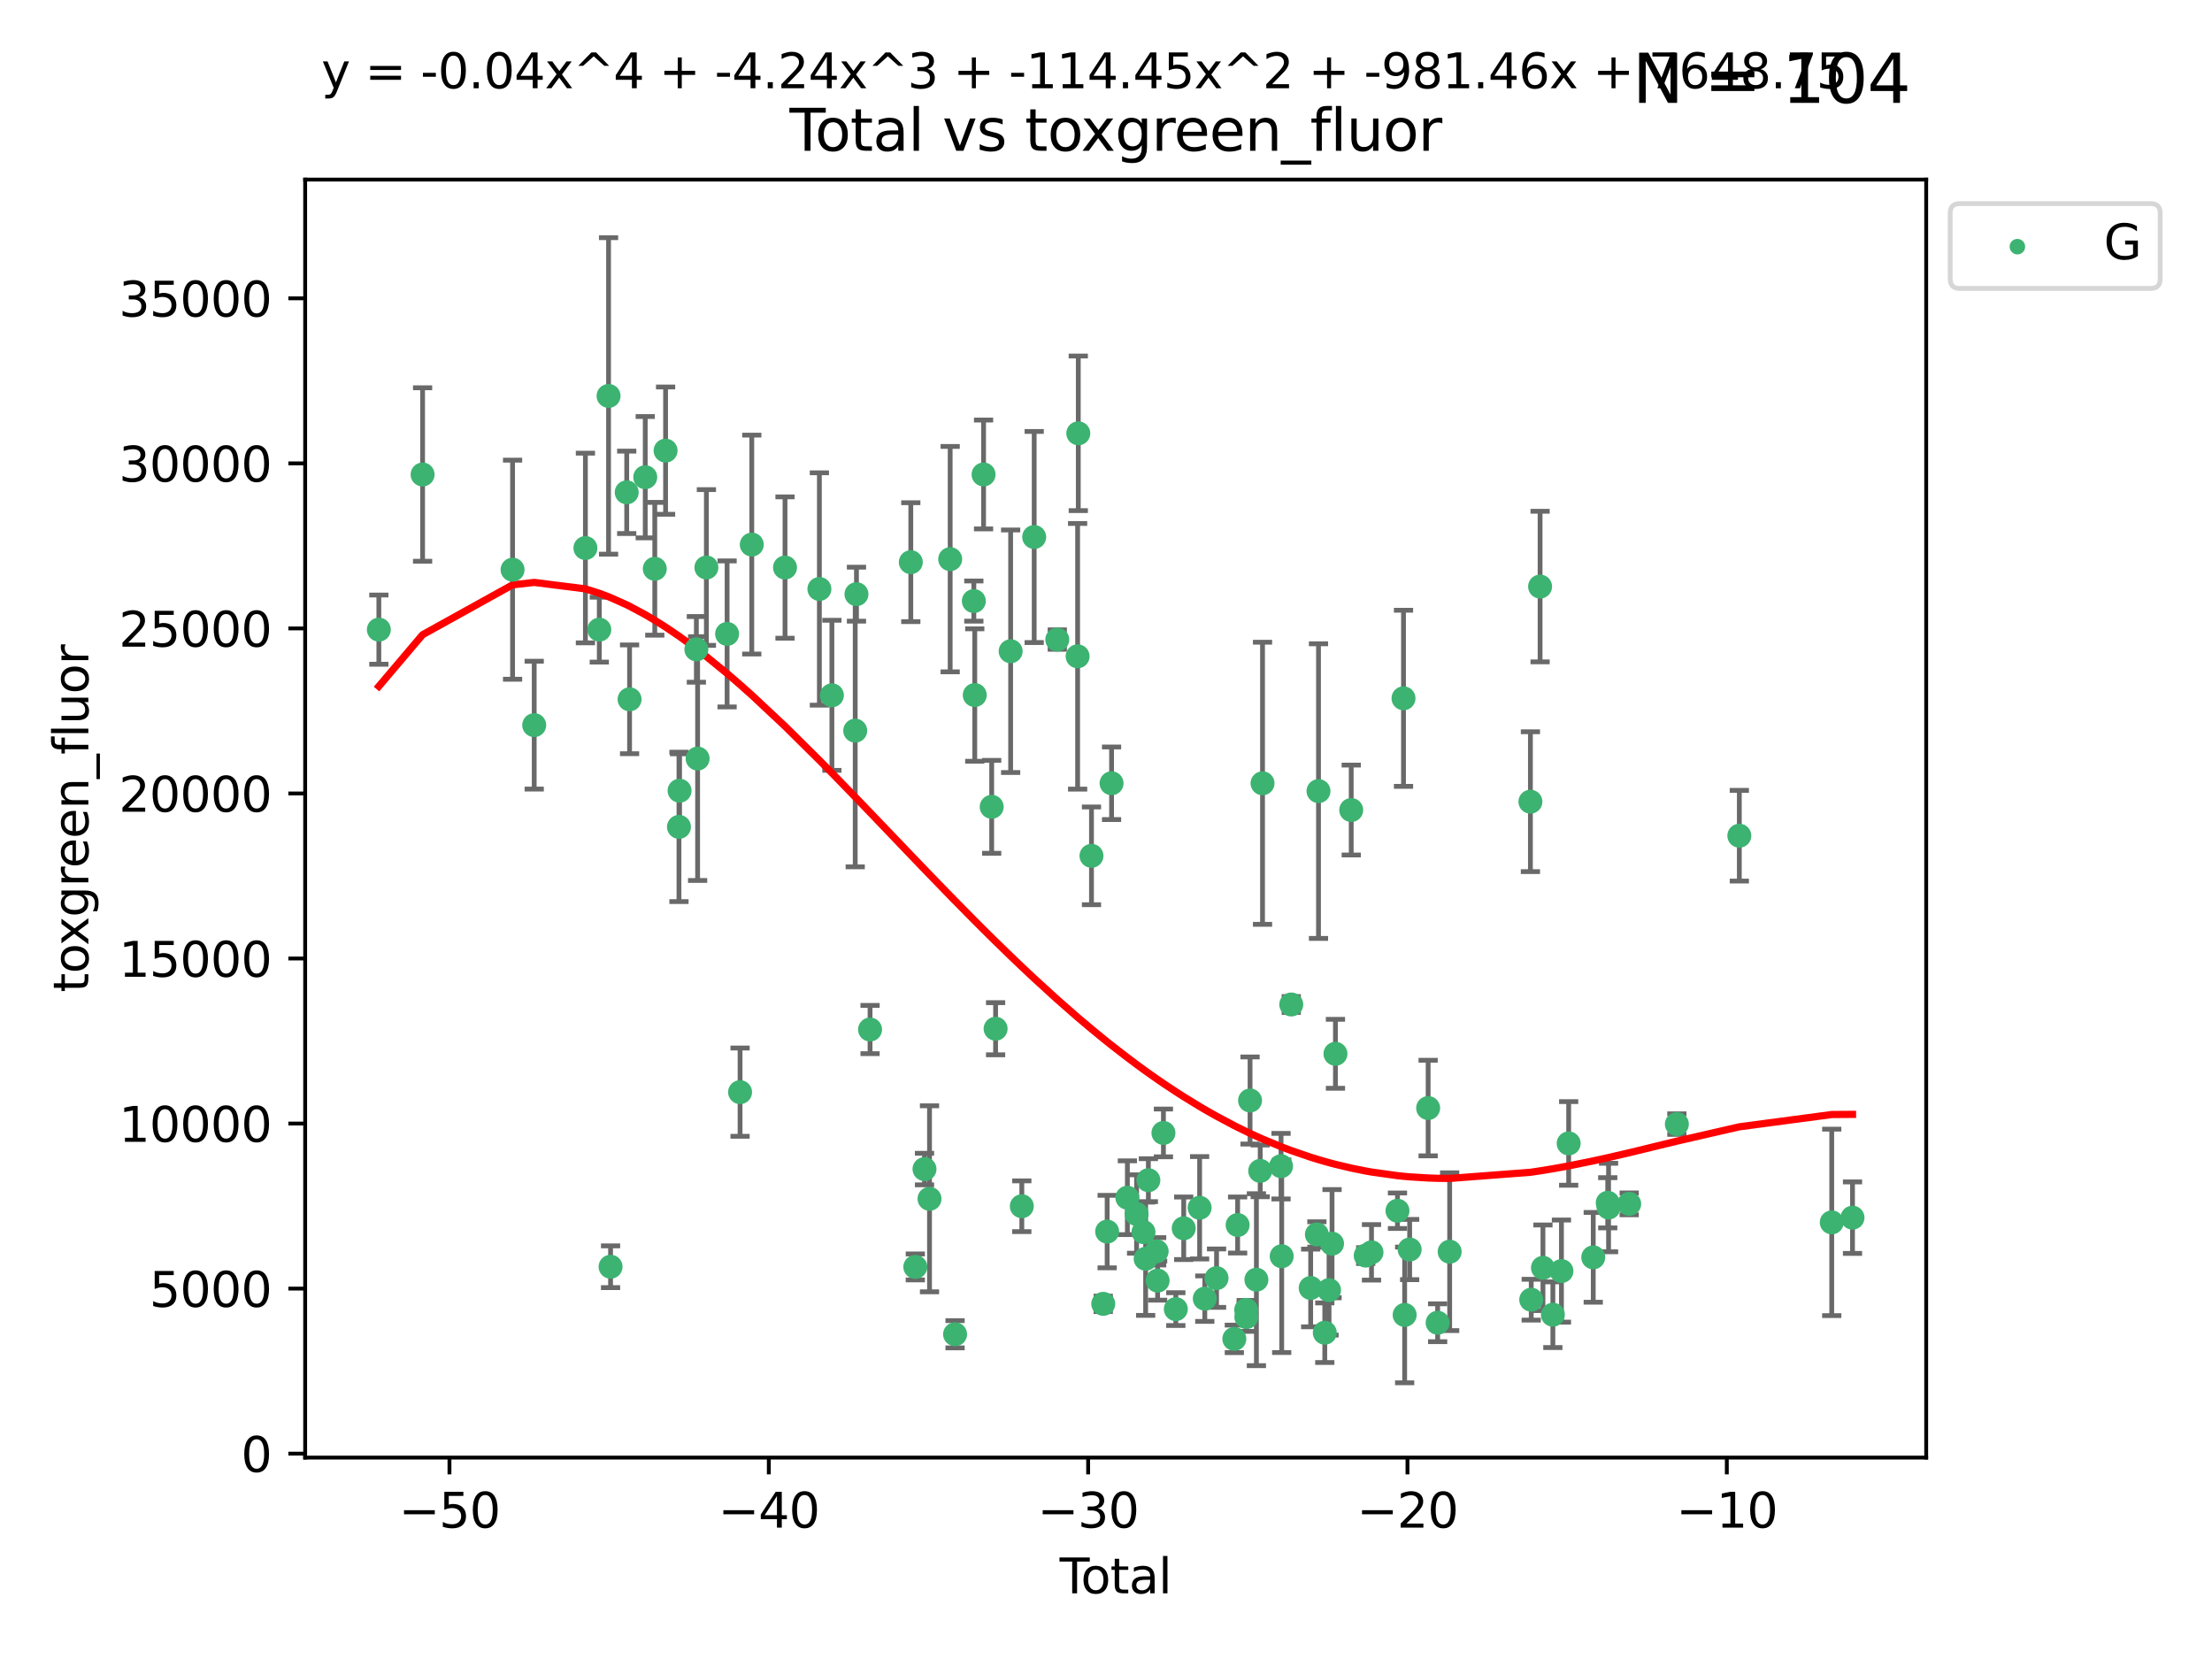 <?xml version="1.0" encoding="utf-8" standalone="no"?>
<!DOCTYPE svg PUBLIC "-//W3C//DTD SVG 1.1//EN"
  "http://www.w3.org/Graphics/SVG/1.1/DTD/svg11.dtd">
<svg xmlns:xlink="http://www.w3.org/1999/xlink" width="460.8pt" height="345.6pt" viewBox="0 0 460.8 345.6" xmlns="http://www.w3.org/2000/svg" version="1.1">
 <defs>
  <style type="text/css">*{stroke-linejoin: round; stroke-linecap: butt}</style>
 </defs>
 <g id="figure_1">
  <g id="patch_1">
   <path d="M 0 345.6 
L 460.8 345.6 
L 460.8 0 
L 0 0 
z
" style="fill: #ffffff"/>
  </g>
  <g id="axes_1">
   <g id="patch_2">
    <path d="M 63.571 303.64 
L 401.26 303.64 
L 401.26 37.411 
L 63.571 37.411 
z
" style="fill: #ffffff"/>
   </g>
   <g id="PathCollection_1">
    <defs>
     <path id="mbcefaaba52" d="M 0 1.118 
C 0.297 1.118 0.581 1 0.791 0.791 
C 1 0.581 1.118 0.297 1.118 0 
C 1.118 -0.297 1 -0.581 0.791 -0.791 
C 0.581 -1 0.297 -1.118 0 -1.118 
C -0.297 -1.118 -0.581 -1 -0.791 -0.791 
C -1 -0.581 -1.118 -0.297 -1.118 0 
C -1.118 0.297 -1 0.581 -0.791 0.791 
C -0.581 1 -0.297 1.118 0 1.118 
z
" style="stroke: #3cb371"/>
    </defs>
    <g clip-path="url(#p2f5698a7c3)">
     <use xlink:href="#mbcefaaba52" x="78.921" y="131.165" style="fill: #3cb371; stroke: #3cb371"/>
     <use xlink:href="#mbcefaaba52" x="88.034" y="98.849" style="fill: #3cb371; stroke: #3cb371"/>
     <use xlink:href="#mbcefaaba52" x="106.779" y="118.677" style="fill: #3cb371; stroke: #3cb371"/>
     <use xlink:href="#mbcefaaba52" x="111.287" y="151.06" style="fill: #3cb371; stroke: #3cb371"/>
     <use xlink:href="#mbcefaaba52" x="121.953" y="114.163" style="fill: #3cb371; stroke: #3cb371"/>
     <use xlink:href="#mbcefaaba52" x="124.844" y="131.166" style="fill: #3cb371; stroke: #3cb371"/>
     <use xlink:href="#mbcefaaba52" x="126.774" y="82.48" style="fill: #3cb371; stroke: #3cb371"/>
     <use xlink:href="#mbcefaaba52" x="127.192" y="263.885" style="fill: #3cb371; stroke: #3cb371"/>
     <use xlink:href="#mbcefaaba52" x="130.556" y="102.563" style="fill: #3cb371; stroke: #3cb371"/>
     <use xlink:href="#mbcefaaba52" x="131.152" y="145.68" style="fill: #3cb371; stroke: #3cb371"/>
     <use xlink:href="#mbcefaaba52" x="134.417" y="99.409" style="fill: #3cb371; stroke: #3cb371"/>
     <use xlink:href="#mbcefaaba52" x="136.403" y="118.488" style="fill: #3cb371; stroke: #3cb371"/>
     <use xlink:href="#mbcefaaba52" x="138.654" y="93.874" style="fill: #3cb371; stroke: #3cb371"/>
     <use xlink:href="#mbcefaaba52" x="141.442" y="172.256" style="fill: #3cb371; stroke: #3cb371"/>
     <use xlink:href="#mbcefaaba52" x="141.564" y="164.719" style="fill: #3cb371; stroke: #3cb371"/>
     <use xlink:href="#mbcefaaba52" x="145.066" y="135.275" style="fill: #3cb371; stroke: #3cb371"/>
     <use xlink:href="#mbcefaaba52" x="145.326" y="158.023" style="fill: #3cb371; stroke: #3cb371"/>
     <use xlink:href="#mbcefaaba52" x="147.155" y="118.221" style="fill: #3cb371; stroke: #3cb371"/>
     <use xlink:href="#mbcefaaba52" x="151.469" y="132.055" style="fill: #3cb371; stroke: #3cb371"/>
     <use xlink:href="#mbcefaaba52" x="154.169" y="227.515" style="fill: #3cb371; stroke: #3cb371"/>
     <use xlink:href="#mbcefaaba52" x="156.61" y="113.443" style="fill: #3cb371; stroke: #3cb371"/>
     <use xlink:href="#mbcefaaba52" x="163.533" y="118.228" style="fill: #3cb371; stroke: #3cb371"/>
     <use xlink:href="#mbcefaaba52" x="170.693" y="122.696" style="fill: #3cb371; stroke: #3cb371"/>
     <use xlink:href="#mbcefaaba52" x="173.299" y="144.843" style="fill: #3cb371; stroke: #3cb371"/>
     <use xlink:href="#mbcefaaba52" x="178.157" y="152.207" style="fill: #3cb371; stroke: #3cb371"/>
     <use xlink:href="#mbcefaaba52" x="178.418" y="123.775" style="fill: #3cb371; stroke: #3cb371"/>
     <use xlink:href="#mbcefaaba52" x="181.248" y="214.47" style="fill: #3cb371; stroke: #3cb371"/>
     <use xlink:href="#mbcefaaba52" x="189.737" y="117.112" style="fill: #3cb371; stroke: #3cb371"/>
     <use xlink:href="#mbcefaaba52" x="190.676" y="263.925" style="fill: #3cb371; stroke: #3cb371"/>
     <use xlink:href="#mbcefaaba52" x="192.59" y="243.54" style="fill: #3cb371; stroke: #3cb371"/>
     <use xlink:href="#mbcefaaba52" x="193.635" y="249.733" style="fill: #3cb371; stroke: #3cb371"/>
     <use xlink:href="#mbcefaaba52" x="197.939" y="116.48" style="fill: #3cb371; stroke: #3cb371"/>
     <use xlink:href="#mbcefaaba52" x="198.959" y="277.949" style="fill: #3cb371; stroke: #3cb371"/>
     <use xlink:href="#mbcefaaba52" x="202.868" y="125.213" style="fill: #3cb371; stroke: #3cb371"/>
     <use xlink:href="#mbcefaaba52" x="203.06" y="144.793" style="fill: #3cb371; stroke: #3cb371"/>
     <use xlink:href="#mbcefaaba52" x="204.894" y="98.841" style="fill: #3cb371; stroke: #3cb371"/>
     <use xlink:href="#mbcefaaba52" x="206.587" y="168.078" style="fill: #3cb371; stroke: #3cb371"/>
     <use xlink:href="#mbcefaaba52" x="207.402" y="214.304" style="fill: #3cb371; stroke: #3cb371"/>
     <use xlink:href="#mbcefaaba52" x="210.536" y="135.666" style="fill: #3cb371; stroke: #3cb371"/>
     <use xlink:href="#mbcefaaba52" x="212.862" y="251.28" style="fill: #3cb371; stroke: #3cb371"/>
     <use xlink:href="#mbcefaaba52" x="215.441" y="111.869" style="fill: #3cb371; stroke: #3cb371"/>
     <use xlink:href="#mbcefaaba52" x="220.251" y="133.237" style="fill: #3cb371; stroke: #3cb371"/>
     <use xlink:href="#mbcefaaba52" x="224.488" y="136.72" style="fill: #3cb371; stroke: #3cb371"/>
     <use xlink:href="#mbcefaaba52" x="224.627" y="90.268" style="fill: #3cb371; stroke: #3cb371"/>
     <use xlink:href="#mbcefaaba52" x="227.375" y="178.286" style="fill: #3cb371; stroke: #3cb371"/>
     <use xlink:href="#mbcefaaba52" x="229.827" y="271.614" style="fill: #3cb371; stroke: #3cb371"/>
     <use xlink:href="#mbcefaaba52" x="230.639" y="256.56" style="fill: #3cb371; stroke: #3cb371"/>
     <use xlink:href="#mbcefaaba52" x="231.56" y="163.168" style="fill: #3cb371; stroke: #3cb371"/>
     <use xlink:href="#mbcefaaba52" x="234.853" y="249.507" style="fill: #3cb371; stroke: #3cb371"/>
     <use xlink:href="#mbcefaaba52" x="236.771" y="252.9" style="fill: #3cb371; stroke: #3cb371"/>
     <use xlink:href="#mbcefaaba52" x="238.211" y="256.672" style="fill: #3cb371; stroke: #3cb371"/>
     <use xlink:href="#mbcefaaba52" x="238.66" y="262.224" style="fill: #3cb371; stroke: #3cb371"/>
     <use xlink:href="#mbcefaaba52" x="239.227" y="245.856" style="fill: #3cb371; stroke: #3cb371"/>
     <use xlink:href="#mbcefaaba52" x="240.951" y="260.673" style="fill: #3cb371; stroke: #3cb371"/>
     <use xlink:href="#mbcefaaba52" x="241.154" y="266.773" style="fill: #3cb371; stroke: #3cb371"/>
     <use xlink:href="#mbcefaaba52" x="242.364" y="236.013" style="fill: #3cb371; stroke: #3cb371"/>
     <use xlink:href="#mbcefaaba52" x="244.944" y="272.713" style="fill: #3cb371; stroke: #3cb371"/>
     <use xlink:href="#mbcefaaba52" x="246.589" y="255.873" style="fill: #3cb371; stroke: #3cb371"/>
     <use xlink:href="#mbcefaaba52" x="249.904" y="251.6" style="fill: #3cb371; stroke: #3cb371"/>
     <use xlink:href="#mbcefaaba52" x="250.982" y="270.531" style="fill: #3cb371; stroke: #3cb371"/>
     <use xlink:href="#mbcefaaba52" x="253.43" y="266.262" style="fill: #3cb371; stroke: #3cb371"/>
     <use xlink:href="#mbcefaaba52" x="257.133" y="278.911" style="fill: #3cb371; stroke: #3cb371"/>
     <use xlink:href="#mbcefaaba52" x="257.82" y="255.193" style="fill: #3cb371; stroke: #3cb371"/>
     <use xlink:href="#mbcefaaba52" x="259.608" y="272.877" style="fill: #3cb371; stroke: #3cb371"/>
     <use xlink:href="#mbcefaaba52" x="259.636" y="274.365" style="fill: #3cb371; stroke: #3cb371"/>
     <use xlink:href="#mbcefaaba52" x="260.408" y="229.253" style="fill: #3cb371; stroke: #3cb371"/>
     <use xlink:href="#mbcefaaba52" x="261.731" y="266.582" style="fill: #3cb371; stroke: #3cb371"/>
     <use xlink:href="#mbcefaaba52" x="262.525" y="243.915" style="fill: #3cb371; stroke: #3cb371"/>
     <use xlink:href="#mbcefaaba52" x="263.007" y="163.172" style="fill: #3cb371; stroke: #3cb371"/>
     <use xlink:href="#mbcefaaba52" x="266.864" y="242.936" style="fill: #3cb371; stroke: #3cb371"/>
     <use xlink:href="#mbcefaaba52" x="267.002" y="261.7" style="fill: #3cb371; stroke: #3cb371"/>
     <use xlink:href="#mbcefaaba52" x="268.995" y="209.252" style="fill: #3cb371; stroke: #3cb371"/>
     <use xlink:href="#mbcefaaba52" x="273.038" y="268.308" style="fill: #3cb371; stroke: #3cb371"/>
     <use xlink:href="#mbcefaaba52" x="274.332" y="257.159" style="fill: #3cb371; stroke: #3cb371"/>
     <use xlink:href="#mbcefaaba52" x="274.666" y="164.801" style="fill: #3cb371; stroke: #3cb371"/>
     <use xlink:href="#mbcefaaba52" x="275.977" y="277.63" style="fill: #3cb371; stroke: #3cb371"/>
     <use xlink:href="#mbcefaaba52" x="276.862" y="268.755" style="fill: #3cb371; stroke: #3cb371"/>
     <use xlink:href="#mbcefaaba52" x="277.488" y="259.079" style="fill: #3cb371; stroke: #3cb371"/>
     <use xlink:href="#mbcefaaba52" x="278.2" y="219.527" style="fill: #3cb371; stroke: #3cb371"/>
     <use xlink:href="#mbcefaaba52" x="281.485" y="168.744" style="fill: #3cb371; stroke: #3cb371"/>
     <use xlink:href="#mbcefaaba52" x="284.501" y="261.564" style="fill: #3cb371; stroke: #3cb371"/>
     <use xlink:href="#mbcefaaba52" x="285.709" y="260.886" style="fill: #3cb371; stroke: #3cb371"/>
     <use xlink:href="#mbcefaaba52" x="291.12" y="252.221" style="fill: #3cb371; stroke: #3cb371"/>
     <use xlink:href="#mbcefaaba52" x="292.376" y="145.469" style="fill: #3cb371; stroke: #3cb371"/>
     <use xlink:href="#mbcefaaba52" x="292.616" y="273.923" style="fill: #3cb371; stroke: #3cb371"/>
     <use xlink:href="#mbcefaaba52" x="293.657" y="260.297" style="fill: #3cb371; stroke: #3cb371"/>
     <use xlink:href="#mbcefaaba52" x="297.507" y="230.829" style="fill: #3cb371; stroke: #3cb371"/>
     <use xlink:href="#mbcefaaba52" x="299.487" y="275.552" style="fill: #3cb371; stroke: #3cb371"/>
     <use xlink:href="#mbcefaaba52" x="301.99" y="260.753" style="fill: #3cb371; stroke: #3cb371"/>
     <use xlink:href="#mbcefaaba52" x="318.814" y="167.006" style="fill: #3cb371; stroke: #3cb371"/>
     <use xlink:href="#mbcefaaba52" x="318.983" y="270.749" style="fill: #3cb371; stroke: #3cb371"/>
     <use xlink:href="#mbcefaaba52" x="320.828" y="122.192" style="fill: #3cb371; stroke: #3cb371"/>
     <use xlink:href="#mbcefaaba52" x="321.424" y="264.105" style="fill: #3cb371; stroke: #3cb371"/>
     <use xlink:href="#mbcefaaba52" x="323.49" y="273.879" style="fill: #3cb371; stroke: #3cb371"/>
     <use xlink:href="#mbcefaaba52" x="325.277" y="264.788" style="fill: #3cb371; stroke: #3cb371"/>
     <use xlink:href="#mbcefaaba52" x="326.783" y="238.193" style="fill: #3cb371; stroke: #3cb371"/>
     <use xlink:href="#mbcefaaba52" x="331.904" y="261.928" style="fill: #3cb371; stroke: #3cb371"/>
     <use xlink:href="#mbcefaaba52" x="334.921" y="250.561" style="fill: #3cb371; stroke: #3cb371"/>
     <use xlink:href="#mbcefaaba52" x="335.094" y="251.548" style="fill: #3cb371; stroke: #3cb371"/>
     <use xlink:href="#mbcefaaba52" x="339.39" y="250.788" style="fill: #3cb371; stroke: #3cb371"/>
     <use xlink:href="#mbcefaaba52" x="349.323" y="234.173" style="fill: #3cb371; stroke: #3cb371"/>
     <use xlink:href="#mbcefaaba52" x="362.334" y="174.093" style="fill: #3cb371; stroke: #3cb371"/>
     <use xlink:href="#mbcefaaba52" x="381.585" y="254.645" style="fill: #3cb371; stroke: #3cb371"/>
     <use xlink:href="#mbcefaaba52" x="385.911" y="253.66" style="fill: #3cb371; stroke: #3cb371"/>
    </g>
   </g>
   <g id="matplotlib.axis_1">
    <g id="xtick_1">
     <g id="line2d_1">
      <defs>
       <path id="ma966f55209" d="M 0 0 
L 0 3.5 
" style="stroke: #000000; stroke-width: 0.8"/>
      </defs>
      <g>
       <use xlink:href="#ma966f55209" x="93.632" y="303.64" style="stroke: #000000; stroke-width: 0.8"/>
      </g>
     </g>
     <g id="text_1">
      <!-- −50 -->
      <g transform="translate(83.08 318.238)scale(0.1 -0.1)">
       <defs>
        <path id="DejaVuSans-2212" d="M 678 2272 
L 4684 2272 
L 4684 1741 
L 678 1741 
L 678 2272 
z
" transform="scale(0.016)"/>
        <path id="DejaVuSans-35" d="M 691 4666 
L 3169 4666 
L 3169 4134 
L 1269 4134 
L 1269 2991 
Q 1406 3038 1543 3061 
Q 1681 3084 1819 3084 
Q 2600 3084 3056 2656 
Q 3513 2228 3513 1497 
Q 3513 744 3044 326 
Q 2575 -91 1722 -91 
Q 1428 -91 1123 -41 
Q 819 9 494 109 
L 494 744 
Q 775 591 1075 516 
Q 1375 441 1709 441 
Q 2250 441 2565 725 
Q 2881 1009 2881 1497 
Q 2881 1984 2565 2268 
Q 2250 2553 1709 2553 
Q 1456 2553 1204 2497 
Q 953 2441 691 2322 
L 691 4666 
z
" transform="scale(0.016)"/>
        <path id="DejaVuSans-30" d="M 2034 4250 
Q 1547 4250 1301 3770 
Q 1056 3291 1056 2328 
Q 1056 1369 1301 889 
Q 1547 409 2034 409 
Q 2525 409 2770 889 
Q 3016 1369 3016 2328 
Q 3016 3291 2770 3770 
Q 2525 4250 2034 4250 
z
M 2034 4750 
Q 2819 4750 3233 4129 
Q 3647 3509 3647 2328 
Q 3647 1150 3233 529 
Q 2819 -91 2034 -91 
Q 1250 -91 836 529 
Q 422 1150 422 2328 
Q 422 3509 836 4129 
Q 1250 4750 2034 4750 
z
" transform="scale(0.016)"/>
       </defs>
       <use xlink:href="#DejaVuSans-2212"/>
       <use xlink:href="#DejaVuSans-35" x="83.789"/>
       <use xlink:href="#DejaVuSans-30" x="147.412"/>
      </g>
     </g>
    </g>
    <g id="xtick_2">
     <g id="line2d_2">
      <g>
       <use xlink:href="#ma966f55209" x="160.156" y="303.64" style="stroke: #000000; stroke-width: 0.8"/>
      </g>
     </g>
     <g id="text_2">
      <!-- −40 -->
      <g transform="translate(149.604 318.238)scale(0.1 -0.1)">
       <defs>
        <path id="DejaVuSans-34" d="M 2419 4116 
L 825 1625 
L 2419 1625 
L 2419 4116 
z
M 2253 4666 
L 3047 4666 
L 3047 1625 
L 3713 1625 
L 3713 1100 
L 3047 1100 
L 3047 0 
L 2419 0 
L 2419 1100 
L 313 1100 
L 313 1709 
L 2253 4666 
z
" transform="scale(0.016)"/>
       </defs>
       <use xlink:href="#DejaVuSans-2212"/>
       <use xlink:href="#DejaVuSans-34" x="83.789"/>
       <use xlink:href="#DejaVuSans-30" x="147.412"/>
      </g>
     </g>
    </g>
    <g id="xtick_3">
     <g id="line2d_3">
      <g>
       <use xlink:href="#ma966f55209" x="226.68" y="303.64" style="stroke: #000000; stroke-width: 0.8"/>
      </g>
     </g>
     <g id="text_3">
      <!-- −30 -->
      <g transform="translate(216.127 318.238)scale(0.1 -0.1)">
       <defs>
        <path id="DejaVuSans-33" d="M 2597 2516 
Q 3050 2419 3304 2112 
Q 3559 1806 3559 1356 
Q 3559 666 3084 287 
Q 2609 -91 1734 -91 
Q 1441 -91 1130 -33 
Q 819 25 488 141 
L 488 750 
Q 750 597 1062 519 
Q 1375 441 1716 441 
Q 2309 441 2620 675 
Q 2931 909 2931 1356 
Q 2931 1769 2642 2001 
Q 2353 2234 1838 2234 
L 1294 2234 
L 1294 2753 
L 1863 2753 
Q 2328 2753 2575 2939 
Q 2822 3125 2822 3475 
Q 2822 3834 2567 4026 
Q 2313 4219 1838 4219 
Q 1578 4219 1281 4162 
Q 984 4106 628 3988 
L 628 4550 
Q 988 4650 1302 4700 
Q 1616 4750 1894 4750 
Q 2613 4750 3031 4423 
Q 3450 4097 3450 3541 
Q 3450 3153 3228 2886 
Q 3006 2619 2597 2516 
z
" transform="scale(0.016)"/>
       </defs>
       <use xlink:href="#DejaVuSans-2212"/>
       <use xlink:href="#DejaVuSans-33" x="83.789"/>
       <use xlink:href="#DejaVuSans-30" x="147.412"/>
      </g>
     </g>
    </g>
    <g id="xtick_4">
     <g id="line2d_4">
      <g>
       <use xlink:href="#ma966f55209" x="293.203" y="303.64" style="stroke: #000000; stroke-width: 0.8"/>
      </g>
     </g>
     <g id="text_4">
      <!-- −20 -->
      <g transform="translate(282.651 318.238)scale(0.1 -0.1)">
       <defs>
        <path id="DejaVuSans-32" d="M 1228 531 
L 3431 531 
L 3431 0 
L 469 0 
L 469 531 
Q 828 903 1448 1529 
Q 2069 2156 2228 2338 
Q 2531 2678 2651 2914 
Q 2772 3150 2772 3378 
Q 2772 3750 2511 3984 
Q 2250 4219 1831 4219 
Q 1534 4219 1204 4116 
Q 875 4013 500 3803 
L 500 4441 
Q 881 4594 1212 4672 
Q 1544 4750 1819 4750 
Q 2544 4750 2975 4387 
Q 3406 4025 3406 3419 
Q 3406 3131 3298 2873 
Q 3191 2616 2906 2266 
Q 2828 2175 2409 1742 
Q 1991 1309 1228 531 
z
" transform="scale(0.016)"/>
       </defs>
       <use xlink:href="#DejaVuSans-2212"/>
       <use xlink:href="#DejaVuSans-32" x="83.789"/>
       <use xlink:href="#DejaVuSans-30" x="147.412"/>
      </g>
     </g>
    </g>
    <g id="xtick_5">
     <g id="line2d_5">
      <g>
       <use xlink:href="#ma966f55209" x="359.727" y="303.64" style="stroke: #000000; stroke-width: 0.8"/>
      </g>
     </g>
     <g id="text_5">
      <!-- −10 -->
      <g transform="translate(349.174 318.238)scale(0.1 -0.1)">
       <defs>
        <path id="DejaVuSans-31" d="M 794 531 
L 1825 531 
L 1825 4091 
L 703 3866 
L 703 4441 
L 1819 4666 
L 2450 4666 
L 2450 531 
L 3481 531 
L 3481 0 
L 794 0 
L 794 531 
z
" transform="scale(0.016)"/>
       </defs>
       <use xlink:href="#DejaVuSans-2212"/>
       <use xlink:href="#DejaVuSans-31" x="83.789"/>
       <use xlink:href="#DejaVuSans-30" x="147.412"/>
      </g>
     </g>
    </g>
    <g id="text_6">
     <!-- Total -->
     <g transform="translate(220.739 331.917)scale(0.1 -0.1)">
      <defs>
       <path id="DejaVuSans-54" d="M -19 4666 
L 3928 4666 
L 3928 4134 
L 2272 4134 
L 2272 0 
L 1638 0 
L 1638 4134 
L -19 4134 
L -19 4666 
z
" transform="scale(0.016)"/>
       <path id="DejaVuSans-6f" d="M 1959 3097 
Q 1497 3097 1228 2736 
Q 959 2375 959 1747 
Q 959 1119 1226 758 
Q 1494 397 1959 397 
Q 2419 397 2687 759 
Q 2956 1122 2956 1747 
Q 2956 2369 2687 2733 
Q 2419 3097 1959 3097 
z
M 1959 3584 
Q 2709 3584 3137 3096 
Q 3566 2609 3566 1747 
Q 3566 888 3137 398 
Q 2709 -91 1959 -91 
Q 1206 -91 779 398 
Q 353 888 353 1747 
Q 353 2609 779 3096 
Q 1206 3584 1959 3584 
z
" transform="scale(0.016)"/>
       <path id="DejaVuSans-74" d="M 1172 4494 
L 1172 3500 
L 2356 3500 
L 2356 3053 
L 1172 3053 
L 1172 1153 
Q 1172 725 1289 603 
Q 1406 481 1766 481 
L 2356 481 
L 2356 0 
L 1766 0 
Q 1100 0 847 248 
Q 594 497 594 1153 
L 594 3053 
L 172 3053 
L 172 3500 
L 594 3500 
L 594 4494 
L 1172 4494 
z
" transform="scale(0.016)"/>
       <path id="DejaVuSans-61" d="M 2194 1759 
Q 1497 1759 1228 1600 
Q 959 1441 959 1056 
Q 959 750 1161 570 
Q 1363 391 1709 391 
Q 2188 391 2477 730 
Q 2766 1069 2766 1631 
L 2766 1759 
L 2194 1759 
z
M 3341 1997 
L 3341 0 
L 2766 0 
L 2766 531 
Q 2569 213 2275 61 
Q 1981 -91 1556 -91 
Q 1019 -91 701 211 
Q 384 513 384 1019 
Q 384 1609 779 1909 
Q 1175 2209 1959 2209 
L 2766 2209 
L 2766 2266 
Q 2766 2663 2505 2880 
Q 2244 3097 1772 3097 
Q 1472 3097 1187 3025 
Q 903 2953 641 2809 
L 641 3341 
Q 956 3463 1253 3523 
Q 1550 3584 1831 3584 
Q 2591 3584 2966 3190 
Q 3341 2797 3341 1997 
z
" transform="scale(0.016)"/>
       <path id="DejaVuSans-6c" d="M 603 4863 
L 1178 4863 
L 1178 0 
L 603 0 
L 603 4863 
z
" transform="scale(0.016)"/>
      </defs>
      <use xlink:href="#DejaVuSans-54"/>
      <use xlink:href="#DejaVuSans-6f" x="44.084"/>
      <use xlink:href="#DejaVuSans-74" x="105.266"/>
      <use xlink:href="#DejaVuSans-61" x="144.475"/>
      <use xlink:href="#DejaVuSans-6c" x="205.754"/>
     </g>
    </g>
   </g>
   <g id="matplotlib.axis_2">
    <g id="ytick_1">
     <g id="line2d_6">
      <defs>
       <path id="mca4d844daa" d="M 0 0 
L -3.5 0 
" style="stroke: #000000; stroke-width: 0.8"/>
      </defs>
      <g>
       <use xlink:href="#mca4d844daa" x="63.571" y="302.823" style="stroke: #000000; stroke-width: 0.8"/>
      </g>
     </g>
     <g id="text_7">
      <!-- 0 -->
      <g transform="translate(50.209 306.623)scale(0.1 -0.1)">
       <use xlink:href="#DejaVuSans-30"/>
      </g>
     </g>
    </g>
    <g id="ytick_2">
     <g id="line2d_7">
      <g>
       <use xlink:href="#mca4d844daa" x="63.571" y="268.441" style="stroke: #000000; stroke-width: 0.8"/>
      </g>
     </g>
     <g id="text_8">
      <!-- 5000 -->
      <g transform="translate(31.121 272.24)scale(0.1 -0.1)">
       <use xlink:href="#DejaVuSans-35"/>
       <use xlink:href="#DejaVuSans-30" x="63.623"/>
       <use xlink:href="#DejaVuSans-30" x="127.246"/>
       <use xlink:href="#DejaVuSans-30" x="190.869"/>
      </g>
     </g>
    </g>
    <g id="ytick_3">
     <g id="line2d_8">
      <g>
       <use xlink:href="#mca4d844daa" x="63.571" y="234.058" style="stroke: #000000; stroke-width: 0.8"/>
      </g>
     </g>
     <g id="text_9">
      <!-- 10000 -->
      <g transform="translate(24.759 237.857)scale(0.1 -0.1)">
       <use xlink:href="#DejaVuSans-31"/>
       <use xlink:href="#DejaVuSans-30" x="63.623"/>
       <use xlink:href="#DejaVuSans-30" x="127.246"/>
       <use xlink:href="#DejaVuSans-30" x="190.869"/>
       <use xlink:href="#DejaVuSans-30" x="254.492"/>
      </g>
     </g>
    </g>
    <g id="ytick_4">
     <g id="line2d_9">
      <g>
       <use xlink:href="#mca4d844daa" x="63.571" y="199.676" style="stroke: #000000; stroke-width: 0.8"/>
      </g>
     </g>
     <g id="text_10">
      <!-- 15000 -->
      <g transform="translate(24.759 203.475)scale(0.1 -0.1)">
       <use xlink:href="#DejaVuSans-31"/>
       <use xlink:href="#DejaVuSans-35" x="63.623"/>
       <use xlink:href="#DejaVuSans-30" x="127.246"/>
       <use xlink:href="#DejaVuSans-30" x="190.869"/>
       <use xlink:href="#DejaVuSans-30" x="254.492"/>
      </g>
     </g>
    </g>
    <g id="ytick_5">
     <g id="line2d_10">
      <g>
       <use xlink:href="#mca4d844daa" x="63.571" y="165.293" style="stroke: #000000; stroke-width: 0.8"/>
      </g>
     </g>
     <g id="text_11">
      <!-- 20000 -->
      <g transform="translate(24.759 169.092)scale(0.1 -0.1)">
       <use xlink:href="#DejaVuSans-32"/>
       <use xlink:href="#DejaVuSans-30" x="63.623"/>
       <use xlink:href="#DejaVuSans-30" x="127.246"/>
       <use xlink:href="#DejaVuSans-30" x="190.869"/>
       <use xlink:href="#DejaVuSans-30" x="254.492"/>
      </g>
     </g>
    </g>
    <g id="ytick_6">
     <g id="line2d_11">
      <g>
       <use xlink:href="#mca4d844daa" x="63.571" y="130.911" style="stroke: #000000; stroke-width: 0.8"/>
      </g>
     </g>
     <g id="text_12">
      <!-- 25000 -->
      <g transform="translate(24.759 134.71)scale(0.1 -0.1)">
       <use xlink:href="#DejaVuSans-32"/>
       <use xlink:href="#DejaVuSans-35" x="63.623"/>
       <use xlink:href="#DejaVuSans-30" x="127.246"/>
       <use xlink:href="#DejaVuSans-30" x="190.869"/>
       <use xlink:href="#DejaVuSans-30" x="254.492"/>
      </g>
     </g>
    </g>
    <g id="ytick_7">
     <g id="line2d_12">
      <g>
       <use xlink:href="#mca4d844daa" x="63.571" y="96.528" style="stroke: #000000; stroke-width: 0.8"/>
      </g>
     </g>
     <g id="text_13">
      <!-- 30000 -->
      <g transform="translate(24.759 100.327)scale(0.1 -0.1)">
       <use xlink:href="#DejaVuSans-33"/>
       <use xlink:href="#DejaVuSans-30" x="63.623"/>
       <use xlink:href="#DejaVuSans-30" x="127.246"/>
       <use xlink:href="#DejaVuSans-30" x="190.869"/>
       <use xlink:href="#DejaVuSans-30" x="254.492"/>
      </g>
     </g>
    </g>
    <g id="ytick_8">
     <g id="line2d_13">
      <g>
       <use xlink:href="#mca4d844daa" x="63.571" y="62.145" style="stroke: #000000; stroke-width: 0.8"/>
      </g>
     </g>
     <g id="text_14">
      <!-- 35000 -->
      <g transform="translate(24.759 65.945)scale(0.1 -0.1)">
       <use xlink:href="#DejaVuSans-33"/>
       <use xlink:href="#DejaVuSans-35" x="63.623"/>
       <use xlink:href="#DejaVuSans-30" x="127.246"/>
       <use xlink:href="#DejaVuSans-30" x="190.869"/>
       <use xlink:href="#DejaVuSans-30" x="254.492"/>
      </g>
     </g>
    </g>
    <g id="text_15">
     <!-- toxgreen_fluor -->
     <g transform="translate(18.401 206.72)rotate(-90)scale(0.1 -0.1)">
      <defs>
       <path id="DejaVuSans-78" d="M 3513 3500 
L 2247 1797 
L 3578 0 
L 2900 0 
L 1881 1375 
L 863 0 
L 184 0 
L 1544 1831 
L 300 3500 
L 978 3500 
L 1906 2253 
L 2834 3500 
L 3513 3500 
z
" transform="scale(0.016)"/>
       <path id="DejaVuSans-67" d="M 2906 1791 
Q 2906 2416 2648 2759 
Q 2391 3103 1925 3103 
Q 1463 3103 1205 2759 
Q 947 2416 947 1791 
Q 947 1169 1205 825 
Q 1463 481 1925 481 
Q 2391 481 2648 825 
Q 2906 1169 2906 1791 
z
M 3481 434 
Q 3481 -459 3084 -895 
Q 2688 -1331 1869 -1331 
Q 1566 -1331 1297 -1286 
Q 1028 -1241 775 -1147 
L 775 -588 
Q 1028 -725 1275 -790 
Q 1522 -856 1778 -856 
Q 2344 -856 2625 -561 
Q 2906 -266 2906 331 
L 2906 616 
Q 2728 306 2450 153 
Q 2172 0 1784 0 
Q 1141 0 747 490 
Q 353 981 353 1791 
Q 353 2603 747 3093 
Q 1141 3584 1784 3584 
Q 2172 3584 2450 3431 
Q 2728 3278 2906 2969 
L 2906 3500 
L 3481 3500 
L 3481 434 
z
" transform="scale(0.016)"/>
       <path id="DejaVuSans-72" d="M 2631 2963 
Q 2534 3019 2420 3045 
Q 2306 3072 2169 3072 
Q 1681 3072 1420 2755 
Q 1159 2438 1159 1844 
L 1159 0 
L 581 0 
L 581 3500 
L 1159 3500 
L 1159 2956 
Q 1341 3275 1631 3429 
Q 1922 3584 2338 3584 
Q 2397 3584 2469 3576 
Q 2541 3569 2628 3553 
L 2631 2963 
z
" transform="scale(0.016)"/>
       <path id="DejaVuSans-65" d="M 3597 1894 
L 3597 1613 
L 953 1613 
Q 991 1019 1311 708 
Q 1631 397 2203 397 
Q 2534 397 2845 478 
Q 3156 559 3463 722 
L 3463 178 
Q 3153 47 2828 -22 
Q 2503 -91 2169 -91 
Q 1331 -91 842 396 
Q 353 884 353 1716 
Q 353 2575 817 3079 
Q 1281 3584 2069 3584 
Q 2775 3584 3186 3129 
Q 3597 2675 3597 1894 
z
M 3022 2063 
Q 3016 2534 2758 2815 
Q 2500 3097 2075 3097 
Q 1594 3097 1305 2825 
Q 1016 2553 972 2059 
L 3022 2063 
z
" transform="scale(0.016)"/>
       <path id="DejaVuSans-6e" d="M 3513 2113 
L 3513 0 
L 2938 0 
L 2938 2094 
Q 2938 2591 2744 2837 
Q 2550 3084 2163 3084 
Q 1697 3084 1428 2787 
Q 1159 2491 1159 1978 
L 1159 0 
L 581 0 
L 581 3500 
L 1159 3500 
L 1159 2956 
Q 1366 3272 1645 3428 
Q 1925 3584 2291 3584 
Q 2894 3584 3203 3211 
Q 3513 2838 3513 2113 
z
" transform="scale(0.016)"/>
       <path id="DejaVuSans-5f" d="M 3263 -1063 
L 3263 -1509 
L -63 -1509 
L -63 -1063 
L 3263 -1063 
z
" transform="scale(0.016)"/>
       <path id="DejaVuSans-66" d="M 2375 4863 
L 2375 4384 
L 1825 4384 
Q 1516 4384 1395 4259 
Q 1275 4134 1275 3809 
L 1275 3500 
L 2222 3500 
L 2222 3053 
L 1275 3053 
L 1275 0 
L 697 0 
L 697 3053 
L 147 3053 
L 147 3500 
L 697 3500 
L 697 3744 
Q 697 4328 969 4595 
Q 1241 4863 1831 4863 
L 2375 4863 
z
" transform="scale(0.016)"/>
       <path id="DejaVuSans-75" d="M 544 1381 
L 544 3500 
L 1119 3500 
L 1119 1403 
Q 1119 906 1312 657 
Q 1506 409 1894 409 
Q 2359 409 2629 706 
Q 2900 1003 2900 1516 
L 2900 3500 
L 3475 3500 
L 3475 0 
L 2900 0 
L 2900 538 
Q 2691 219 2414 64 
Q 2138 -91 1772 -91 
Q 1169 -91 856 284 
Q 544 659 544 1381 
z
M 1991 3584 
L 1991 3584 
z
" transform="scale(0.016)"/>
      </defs>
      <use xlink:href="#DejaVuSans-74"/>
      <use xlink:href="#DejaVuSans-6f" x="39.209"/>
      <use xlink:href="#DejaVuSans-78" x="97.266"/>
      <use xlink:href="#DejaVuSans-67" x="156.445"/>
      <use xlink:href="#DejaVuSans-72" x="219.922"/>
      <use xlink:href="#DejaVuSans-65" x="258.785"/>
      <use xlink:href="#DejaVuSans-65" x="320.309"/>
      <use xlink:href="#DejaVuSans-6e" x="381.832"/>
      <use xlink:href="#DejaVuSans-5f" x="445.211"/>
      <use xlink:href="#DejaVuSans-66" x="495.211"/>
      <use xlink:href="#DejaVuSans-6c" x="530.416"/>
      <use xlink:href="#DejaVuSans-75" x="558.199"/>
      <use xlink:href="#DejaVuSans-6f" x="621.578"/>
      <use xlink:href="#DejaVuSans-72" x="682.76"/>
     </g>
    </g>
   </g>
   <g id="LineCollection_1">
    <path d="M 78.921 138.374 
L 78.921 123.956 
" clip-path="url(#p2f5698a7c3)" style="fill: none; stroke: #696969"/>
    <path d="M 88.034 116.915 
L 88.034 80.783 
" clip-path="url(#p2f5698a7c3)" style="fill: none; stroke: #696969"/>
    <path d="M 106.779 141.495 
L 106.779 95.858 
" clip-path="url(#p2f5698a7c3)" style="fill: none; stroke: #696969"/>
    <path d="M 111.287 164.377 
L 111.287 137.743 
" clip-path="url(#p2f5698a7c3)" style="fill: none; stroke: #696969"/>
    <path d="M 121.953 133.919 
L 121.953 94.406 
" clip-path="url(#p2f5698a7c3)" style="fill: none; stroke: #696969"/>
    <path d="M 124.844 137.926 
L 124.844 124.406 
" clip-path="url(#p2f5698a7c3)" style="fill: none; stroke: #696969"/>
    <path d="M 126.774 115.447 
L 126.774 49.513 
" clip-path="url(#p2f5698a7c3)" style="fill: none; stroke: #696969"/>
    <path d="M 127.192 268.235 
L 127.192 259.536 
" clip-path="url(#p2f5698a7c3)" style="fill: none; stroke: #696969"/>
    <path d="M 130.556 111.145 
L 130.556 93.98 
" clip-path="url(#p2f5698a7c3)" style="fill: none; stroke: #696969"/>
    <path d="M 131.152 157.011 
L 131.152 134.348 
" clip-path="url(#p2f5698a7c3)" style="fill: none; stroke: #696969"/>
    <path d="M 134.417 112.05 
L 134.417 86.768 
" clip-path="url(#p2f5698a7c3)" style="fill: none; stroke: #696969"/>
    <path d="M 136.403 132.319 
L 136.403 104.657 
" clip-path="url(#p2f5698a7c3)" style="fill: none; stroke: #696969"/>
    <path d="M 138.654 107.133 
L 138.654 80.616 
" clip-path="url(#p2f5698a7c3)" style="fill: none; stroke: #696969"/>
    <path d="M 141.442 187.814 
L 141.442 156.698 
" clip-path="url(#p2f5698a7c3)" style="fill: none; stroke: #696969"/>
    <path d="M 141.564 172.403 
L 141.564 157.034 
" clip-path="url(#p2f5698a7c3)" style="fill: none; stroke: #696969"/>
    <path d="M 145.066 142.115 
L 145.066 128.434 
" clip-path="url(#p2f5698a7c3)" style="fill: none; stroke: #696969"/>
    <path d="M 145.326 183.418 
L 145.326 132.628 
" clip-path="url(#p2f5698a7c3)" style="fill: none; stroke: #696969"/>
    <path d="M 147.155 134.445 
L 147.155 101.998 
" clip-path="url(#p2f5698a7c3)" style="fill: none; stroke: #696969"/>
    <path d="M 151.469 147.262 
L 151.469 116.848 
" clip-path="url(#p2f5698a7c3)" style="fill: none; stroke: #696969"/>
    <path d="M 154.169 236.711 
L 154.169 218.319 
" clip-path="url(#p2f5698a7c3)" style="fill: none; stroke: #696969"/>
    <path d="M 156.61 136.246 
L 156.61 90.64 
" clip-path="url(#p2f5698a7c3)" style="fill: none; stroke: #696969"/>
    <path d="M 163.533 132.948 
L 163.533 103.508 
" clip-path="url(#p2f5698a7c3)" style="fill: none; stroke: #696969"/>
    <path d="M 170.693 146.9 
L 170.693 98.492 
" clip-path="url(#p2f5698a7c3)" style="fill: none; stroke: #696969"/>
    <path d="M 173.299 160.476 
L 173.299 129.211 
" clip-path="url(#p2f5698a7c3)" style="fill: none; stroke: #696969"/>
    <path d="M 178.157 180.575 
L 178.157 123.839 
" clip-path="url(#p2f5698a7c3)" style="fill: none; stroke: #696969"/>
    <path d="M 178.418 129.396 
L 178.418 118.153 
" clip-path="url(#p2f5698a7c3)" style="fill: none; stroke: #696969"/>
    <path d="M 181.248 219.495 
L 181.248 209.445 
" clip-path="url(#p2f5698a7c3)" style="fill: none; stroke: #696969"/>
    <path d="M 189.737 129.496 
L 189.737 104.728 
" clip-path="url(#p2f5698a7c3)" style="fill: none; stroke: #696969"/>
    <path d="M 190.676 266.631 
L 190.676 261.218 
" clip-path="url(#p2f5698a7c3)" style="fill: none; stroke: #696969"/>
    <path d="M 192.59 246.827 
L 192.59 240.252 
" clip-path="url(#p2f5698a7c3)" style="fill: none; stroke: #696969"/>
    <path d="M 193.635 269.106 
L 193.635 230.359 
" clip-path="url(#p2f5698a7c3)" style="fill: none; stroke: #696969"/>
    <path d="M 197.939 139.954 
L 197.939 93.005 
" clip-path="url(#p2f5698a7c3)" style="fill: none; stroke: #696969"/>
    <path d="M 198.959 280.79 
L 198.959 275.108 
" clip-path="url(#p2f5698a7c3)" style="fill: none; stroke: #696969"/>
    <path d="M 202.868 129.397 
L 202.868 121.029 
" clip-path="url(#p2f5698a7c3)" style="fill: none; stroke: #696969"/>
    <path d="M 203.06 158.586 
L 203.06 131 
" clip-path="url(#p2f5698a7c3)" style="fill: none; stroke: #696969"/>
    <path d="M 204.894 110.18 
L 204.894 87.502 
" clip-path="url(#p2f5698a7c3)" style="fill: none; stroke: #696969"/>
    <path d="M 206.587 177.758 
L 206.587 158.398 
" clip-path="url(#p2f5698a7c3)" style="fill: none; stroke: #696969"/>
    <path d="M 207.402 219.735 
L 207.402 208.873 
" clip-path="url(#p2f5698a7c3)" style="fill: none; stroke: #696969"/>
    <path d="M 210.536 160.927 
L 210.536 110.405 
" clip-path="url(#p2f5698a7c3)" style="fill: none; stroke: #696969"/>
    <path d="M 212.862 256.564 
L 212.862 245.996 
" clip-path="url(#p2f5698a7c3)" style="fill: none; stroke: #696969"/>
    <path d="M 215.441 133.854 
L 215.441 89.884 
" clip-path="url(#p2f5698a7c3)" style="fill: none; stroke: #696969"/>
    <path d="M 220.251 135.263 
L 220.251 131.211 
" clip-path="url(#p2f5698a7c3)" style="fill: none; stroke: #696969"/>
    <path d="M 224.488 164.39 
L 224.488 109.05 
" clip-path="url(#p2f5698a7c3)" style="fill: none; stroke: #696969"/>
    <path d="M 224.627 106.37 
L 224.627 74.167 
" clip-path="url(#p2f5698a7c3)" style="fill: none; stroke: #696969"/>
    <path d="M 227.375 188.464 
L 227.375 168.108 
" clip-path="url(#p2f5698a7c3)" style="fill: none; stroke: #696969"/>
    <path d="M 229.827 273.231 
L 229.827 269.997 
" clip-path="url(#p2f5698a7c3)" style="fill: none; stroke: #696969"/>
    <path d="M 230.639 264.112 
L 230.639 249.009 
" clip-path="url(#p2f5698a7c3)" style="fill: none; stroke: #696969"/>
    <path d="M 231.56 170.731 
L 231.56 155.605 
" clip-path="url(#p2f5698a7c3)" style="fill: none; stroke: #696969"/>
    <path d="M 234.853 257.194 
L 234.853 241.821 
" clip-path="url(#p2f5698a7c3)" style="fill: none; stroke: #696969"/>
    <path d="M 236.771 261.067 
L 236.771 244.734 
" clip-path="url(#p2f5698a7c3)" style="fill: none; stroke: #696969"/>
    <path d="M 238.211 257.527 
L 238.211 255.816 
" clip-path="url(#p2f5698a7c3)" style="fill: none; stroke: #696969"/>
    <path d="M 238.66 274.02 
L 238.66 250.427 
" clip-path="url(#p2f5698a7c3)" style="fill: none; stroke: #696969"/>
    <path d="M 239.227 250.329 
L 239.227 241.382 
" clip-path="url(#p2f5698a7c3)" style="fill: none; stroke: #696969"/>
    <path d="M 240.951 263.524 
L 240.951 257.823 
" clip-path="url(#p2f5698a7c3)" style="fill: none; stroke: #696969"/>
    <path d="M 241.154 270.845 
L 241.154 262.7 
" clip-path="url(#p2f5698a7c3)" style="fill: none; stroke: #696969"/>
    <path d="M 242.364 240.989 
L 242.364 231.036 
" clip-path="url(#p2f5698a7c3)" style="fill: none; stroke: #696969"/>
    <path d="M 244.944 276.133 
L 244.944 269.293 
" clip-path="url(#p2f5698a7c3)" style="fill: none; stroke: #696969"/>
    <path d="M 246.589 262.386 
L 246.589 249.36 
" clip-path="url(#p2f5698a7c3)" style="fill: none; stroke: #696969"/>
    <path d="M 249.904 262.264 
L 249.904 240.937 
" clip-path="url(#p2f5698a7c3)" style="fill: none; stroke: #696969"/>
    <path d="M 250.982 275.269 
L 250.982 265.792 
" clip-path="url(#p2f5698a7c3)" style="fill: none; stroke: #696969"/>
    <path d="M 253.43 272.343 
L 253.43 260.182 
" clip-path="url(#p2f5698a7c3)" style="fill: none; stroke: #696969"/>
    <path d="M 257.133 281.776 
L 257.133 276.046 
" clip-path="url(#p2f5698a7c3)" style="fill: none; stroke: #696969"/>
    <path d="M 257.82 261.032 
L 257.82 249.355 
" clip-path="url(#p2f5698a7c3)" style="fill: none; stroke: #696969"/>
    <path d="M 259.608 274.861 
L 259.608 270.892 
" clip-path="url(#p2f5698a7c3)" style="fill: none; stroke: #696969"/>
    <path d="M 259.636 277.344 
L 259.636 271.387 
" clip-path="url(#p2f5698a7c3)" style="fill: none; stroke: #696969"/>
    <path d="M 260.408 238.325 
L 260.408 220.18 
" clip-path="url(#p2f5698a7c3)" style="fill: none; stroke: #696969"/>
    <path d="M 261.731 284.492 
L 261.731 248.673 
" clip-path="url(#p2f5698a7c3)" style="fill: none; stroke: #696969"/>
    <path d="M 262.525 249.306 
L 262.525 238.523 
" clip-path="url(#p2f5698a7c3)" style="fill: none; stroke: #696969"/>
    <path d="M 263.007 192.554 
L 263.007 133.789 
" clip-path="url(#p2f5698a7c3)" style="fill: none; stroke: #696969"/>
    <path d="M 266.864 249.767 
L 266.864 236.104 
" clip-path="url(#p2f5698a7c3)" style="fill: none; stroke: #696969"/>
    <path d="M 267.002 281.756 
L 267.002 241.645 
" clip-path="url(#p2f5698a7c3)" style="fill: none; stroke: #696969"/>
    <path d="M 268.995 210.902 
L 268.995 207.602 
" clip-path="url(#p2f5698a7c3)" style="fill: none; stroke: #696969"/>
    <path d="M 273.038 276.398 
L 273.038 260.218 
" clip-path="url(#p2f5698a7c3)" style="fill: none; stroke: #696969"/>
    <path d="M 274.332 259.801 
L 274.332 254.517 
" clip-path="url(#p2f5698a7c3)" style="fill: none; stroke: #696969"/>
    <path d="M 274.666 195.489 
L 274.666 134.113 
" clip-path="url(#p2f5698a7c3)" style="fill: none; stroke: #696969"/>
    <path d="M 275.977 283.835 
L 275.977 271.425 
" clip-path="url(#p2f5698a7c3)" style="fill: none; stroke: #696969"/>
    <path d="M 276.862 278.12 
L 276.862 259.391 
" clip-path="url(#p2f5698a7c3)" style="fill: none; stroke: #696969"/>
    <path d="M 277.488 270.347 
L 277.488 247.811 
" clip-path="url(#p2f5698a7c3)" style="fill: none; stroke: #696969"/>
    <path d="M 278.2 226.708 
L 278.2 212.346 
" clip-path="url(#p2f5698a7c3)" style="fill: none; stroke: #696969"/>
    <path d="M 281.485 178.106 
L 281.485 159.381 
" clip-path="url(#p2f5698a7c3)" style="fill: none; stroke: #696969"/>
    <path d="M 284.501 263.216 
L 284.501 259.911 
" clip-path="url(#p2f5698a7c3)" style="fill: none; stroke: #696969"/>
    <path d="M 285.709 266.667 
L 285.709 255.106 
" clip-path="url(#p2f5698a7c3)" style="fill: none; stroke: #696969"/>
    <path d="M 291.12 255.92 
L 291.12 248.521 
" clip-path="url(#p2f5698a7c3)" style="fill: none; stroke: #696969"/>
    <path d="M 292.376 163.813 
L 292.376 127.125 
" clip-path="url(#p2f5698a7c3)" style="fill: none; stroke: #696969"/>
    <path d="M 292.616 288.061 
L 292.616 259.785 
" clip-path="url(#p2f5698a7c3)" style="fill: none; stroke: #696969"/>
    <path d="M 293.657 266.575 
L 293.657 254.02 
" clip-path="url(#p2f5698a7c3)" style="fill: none; stroke: #696969"/>
    <path d="M 297.507 240.784 
L 297.507 220.874 
" clip-path="url(#p2f5698a7c3)" style="fill: none; stroke: #696969"/>
    <path d="M 299.487 279.493 
L 299.487 271.611 
" clip-path="url(#p2f5698a7c3)" style="fill: none; stroke: #696969"/>
    <path d="M 301.99 277.184 
L 301.99 244.321 
" clip-path="url(#p2f5698a7c3)" style="fill: none; stroke: #696969"/>
    <path d="M 318.814 181.571 
L 318.814 152.44 
" clip-path="url(#p2f5698a7c3)" style="fill: none; stroke: #696969"/>
    <path d="M 318.983 275 
L 318.983 266.497 
" clip-path="url(#p2f5698a7c3)" style="fill: none; stroke: #696969"/>
    <path d="M 320.828 137.876 
L 320.828 106.509 
" clip-path="url(#p2f5698a7c3)" style="fill: none; stroke: #696969"/>
    <path d="M 321.424 273.024 
L 321.424 255.187 
" clip-path="url(#p2f5698a7c3)" style="fill: none; stroke: #696969"/>
    <path d="M 323.49 280.718 
L 323.49 267.039 
" clip-path="url(#p2f5698a7c3)" style="fill: none; stroke: #696969"/>
    <path d="M 325.277 275.422 
L 325.277 254.154 
" clip-path="url(#p2f5698a7c3)" style="fill: none; stroke: #696969"/>
    <path d="M 326.783 246.901 
L 326.783 229.486 
" clip-path="url(#p2f5698a7c3)" style="fill: none; stroke: #696969"/>
    <path d="M 331.904 271.278 
L 331.904 252.577 
" clip-path="url(#p2f5698a7c3)" style="fill: none; stroke: #696969"/>
    <path d="M 334.921 255.792 
L 334.921 245.329 
" clip-path="url(#p2f5698a7c3)" style="fill: none; stroke: #696969"/>
    <path d="M 335.094 260.766 
L 335.094 242.33 
" clip-path="url(#p2f5698a7c3)" style="fill: none; stroke: #696969"/>
    <path d="M 339.39 253.066 
L 339.39 248.511 
" clip-path="url(#p2f5698a7c3)" style="fill: none; stroke: #696969"/>
    <path d="M 349.323 236.32 
L 349.323 232.026 
" clip-path="url(#p2f5698a7c3)" style="fill: none; stroke: #696969"/>
    <path d="M 362.334 183.539 
L 362.334 164.648 
" clip-path="url(#p2f5698a7c3)" style="fill: none; stroke: #696969"/>
    <path d="M 381.585 274.066 
L 381.585 235.225 
" clip-path="url(#p2f5698a7c3)" style="fill: none; stroke: #696969"/>
    <path d="M 385.911 261.106 
L 385.911 246.213 
" clip-path="url(#p2f5698a7c3)" style="fill: none; stroke: #696969"/>
   </g>
   <g id="line2d_14">
    <defs>
     <path id="m4e436b2d6d" d="M 2 0 
L -2 -0 
" style="stroke: #696969"/>
    </defs>
    <g clip-path="url(#p2f5698a7c3)">
     <use xlink:href="#m4e436b2d6d" x="78.921" y="138.374" style="fill: #696969; stroke: #696969"/>
     <use xlink:href="#m4e436b2d6d" x="88.034" y="116.915" style="fill: #696969; stroke: #696969"/>
     <use xlink:href="#m4e436b2d6d" x="106.779" y="141.495" style="fill: #696969; stroke: #696969"/>
     <use xlink:href="#m4e436b2d6d" x="111.287" y="164.377" style="fill: #696969; stroke: #696969"/>
     <use xlink:href="#m4e436b2d6d" x="121.953" y="133.919" style="fill: #696969; stroke: #696969"/>
     <use xlink:href="#m4e436b2d6d" x="124.844" y="137.926" style="fill: #696969; stroke: #696969"/>
     <use xlink:href="#m4e436b2d6d" x="126.774" y="115.447" style="fill: #696969; stroke: #696969"/>
     <use xlink:href="#m4e436b2d6d" x="127.192" y="268.235" style="fill: #696969; stroke: #696969"/>
     <use xlink:href="#m4e436b2d6d" x="130.556" y="111.145" style="fill: #696969; stroke: #696969"/>
     <use xlink:href="#m4e436b2d6d" x="131.152" y="157.011" style="fill: #696969; stroke: #696969"/>
     <use xlink:href="#m4e436b2d6d" x="134.417" y="112.05" style="fill: #696969; stroke: #696969"/>
     <use xlink:href="#m4e436b2d6d" x="136.403" y="132.319" style="fill: #696969; stroke: #696969"/>
     <use xlink:href="#m4e436b2d6d" x="138.654" y="107.133" style="fill: #696969; stroke: #696969"/>
     <use xlink:href="#m4e436b2d6d" x="141.442" y="187.814" style="fill: #696969; stroke: #696969"/>
     <use xlink:href="#m4e436b2d6d" x="141.564" y="172.403" style="fill: #696969; stroke: #696969"/>
     <use xlink:href="#m4e436b2d6d" x="145.066" y="142.115" style="fill: #696969; stroke: #696969"/>
     <use xlink:href="#m4e436b2d6d" x="145.326" y="183.418" style="fill: #696969; stroke: #696969"/>
     <use xlink:href="#m4e436b2d6d" x="147.155" y="134.445" style="fill: #696969; stroke: #696969"/>
     <use xlink:href="#m4e436b2d6d" x="151.469" y="147.262" style="fill: #696969; stroke: #696969"/>
     <use xlink:href="#m4e436b2d6d" x="154.169" y="236.711" style="fill: #696969; stroke: #696969"/>
     <use xlink:href="#m4e436b2d6d" x="156.61" y="136.246" style="fill: #696969; stroke: #696969"/>
     <use xlink:href="#m4e436b2d6d" x="163.533" y="132.948" style="fill: #696969; stroke: #696969"/>
     <use xlink:href="#m4e436b2d6d" x="170.693" y="146.9" style="fill: #696969; stroke: #696969"/>
     <use xlink:href="#m4e436b2d6d" x="173.299" y="160.476" style="fill: #696969; stroke: #696969"/>
     <use xlink:href="#m4e436b2d6d" x="178.157" y="180.575" style="fill: #696969; stroke: #696969"/>
     <use xlink:href="#m4e436b2d6d" x="178.418" y="129.396" style="fill: #696969; stroke: #696969"/>
     <use xlink:href="#m4e436b2d6d" x="181.248" y="219.495" style="fill: #696969; stroke: #696969"/>
     <use xlink:href="#m4e436b2d6d" x="189.737" y="129.496" style="fill: #696969; stroke: #696969"/>
     <use xlink:href="#m4e436b2d6d" x="190.676" y="266.631" style="fill: #696969; stroke: #696969"/>
     <use xlink:href="#m4e436b2d6d" x="192.59" y="246.827" style="fill: #696969; stroke: #696969"/>
     <use xlink:href="#m4e436b2d6d" x="193.635" y="269.106" style="fill: #696969; stroke: #696969"/>
     <use xlink:href="#m4e436b2d6d" x="197.939" y="139.954" style="fill: #696969; stroke: #696969"/>
     <use xlink:href="#m4e436b2d6d" x="198.959" y="280.79" style="fill: #696969; stroke: #696969"/>
     <use xlink:href="#m4e436b2d6d" x="202.868" y="129.397" style="fill: #696969; stroke: #696969"/>
     <use xlink:href="#m4e436b2d6d" x="203.06" y="158.586" style="fill: #696969; stroke: #696969"/>
     <use xlink:href="#m4e436b2d6d" x="204.894" y="110.18" style="fill: #696969; stroke: #696969"/>
     <use xlink:href="#m4e436b2d6d" x="206.587" y="177.758" style="fill: #696969; stroke: #696969"/>
     <use xlink:href="#m4e436b2d6d" x="207.402" y="219.735" style="fill: #696969; stroke: #696969"/>
     <use xlink:href="#m4e436b2d6d" x="210.536" y="160.927" style="fill: #696969; stroke: #696969"/>
     <use xlink:href="#m4e436b2d6d" x="212.862" y="256.564" style="fill: #696969; stroke: #696969"/>
     <use xlink:href="#m4e436b2d6d" x="215.441" y="133.854" style="fill: #696969; stroke: #696969"/>
     <use xlink:href="#m4e436b2d6d" x="220.251" y="135.263" style="fill: #696969; stroke: #696969"/>
     <use xlink:href="#m4e436b2d6d" x="224.488" y="164.39" style="fill: #696969; stroke: #696969"/>
     <use xlink:href="#m4e436b2d6d" x="224.627" y="106.37" style="fill: #696969; stroke: #696969"/>
     <use xlink:href="#m4e436b2d6d" x="227.375" y="188.464" style="fill: #696969; stroke: #696969"/>
     <use xlink:href="#m4e436b2d6d" x="229.827" y="273.231" style="fill: #696969; stroke: #696969"/>
     <use xlink:href="#m4e436b2d6d" x="230.639" y="264.112" style="fill: #696969; stroke: #696969"/>
     <use xlink:href="#m4e436b2d6d" x="231.56" y="170.731" style="fill: #696969; stroke: #696969"/>
     <use xlink:href="#m4e436b2d6d" x="234.853" y="257.194" style="fill: #696969; stroke: #696969"/>
     <use xlink:href="#m4e436b2d6d" x="236.771" y="261.067" style="fill: #696969; stroke: #696969"/>
     <use xlink:href="#m4e436b2d6d" x="238.211" y="257.527" style="fill: #696969; stroke: #696969"/>
     <use xlink:href="#m4e436b2d6d" x="238.66" y="274.02" style="fill: #696969; stroke: #696969"/>
     <use xlink:href="#m4e436b2d6d" x="239.227" y="250.329" style="fill: #696969; stroke: #696969"/>
     <use xlink:href="#m4e436b2d6d" x="240.951" y="263.524" style="fill: #696969; stroke: #696969"/>
     <use xlink:href="#m4e436b2d6d" x="241.154" y="270.845" style="fill: #696969; stroke: #696969"/>
     <use xlink:href="#m4e436b2d6d" x="242.364" y="240.989" style="fill: #696969; stroke: #696969"/>
     <use xlink:href="#m4e436b2d6d" x="244.944" y="276.133" style="fill: #696969; stroke: #696969"/>
     <use xlink:href="#m4e436b2d6d" x="246.589" y="262.386" style="fill: #696969; stroke: #696969"/>
     <use xlink:href="#m4e436b2d6d" x="249.904" y="262.264" style="fill: #696969; stroke: #696969"/>
     <use xlink:href="#m4e436b2d6d" x="250.982" y="275.269" style="fill: #696969; stroke: #696969"/>
     <use xlink:href="#m4e436b2d6d" x="253.43" y="272.343" style="fill: #696969; stroke: #696969"/>
     <use xlink:href="#m4e436b2d6d" x="257.133" y="281.776" style="fill: #696969; stroke: #696969"/>
     <use xlink:href="#m4e436b2d6d" x="257.82" y="261.032" style="fill: #696969; stroke: #696969"/>
     <use xlink:href="#m4e436b2d6d" x="259.608" y="274.861" style="fill: #696969; stroke: #696969"/>
     <use xlink:href="#m4e436b2d6d" x="259.636" y="277.344" style="fill: #696969; stroke: #696969"/>
     <use xlink:href="#m4e436b2d6d" x="260.408" y="238.325" style="fill: #696969; stroke: #696969"/>
     <use xlink:href="#m4e436b2d6d" x="261.731" y="284.492" style="fill: #696969; stroke: #696969"/>
     <use xlink:href="#m4e436b2d6d" x="262.525" y="249.306" style="fill: #696969; stroke: #696969"/>
     <use xlink:href="#m4e436b2d6d" x="263.007" y="192.554" style="fill: #696969; stroke: #696969"/>
     <use xlink:href="#m4e436b2d6d" x="266.864" y="249.767" style="fill: #696969; stroke: #696969"/>
     <use xlink:href="#m4e436b2d6d" x="267.002" y="281.756" style="fill: #696969; stroke: #696969"/>
     <use xlink:href="#m4e436b2d6d" x="268.995" y="210.902" style="fill: #696969; stroke: #696969"/>
     <use xlink:href="#m4e436b2d6d" x="273.038" y="276.398" style="fill: #696969; stroke: #696969"/>
     <use xlink:href="#m4e436b2d6d" x="274.332" y="259.801" style="fill: #696969; stroke: #696969"/>
     <use xlink:href="#m4e436b2d6d" x="274.666" y="195.489" style="fill: #696969; stroke: #696969"/>
     <use xlink:href="#m4e436b2d6d" x="275.977" y="283.835" style="fill: #696969; stroke: #696969"/>
     <use xlink:href="#m4e436b2d6d" x="276.862" y="278.12" style="fill: #696969; stroke: #696969"/>
     <use xlink:href="#m4e436b2d6d" x="277.488" y="270.347" style="fill: #696969; stroke: #696969"/>
     <use xlink:href="#m4e436b2d6d" x="278.2" y="226.708" style="fill: #696969; stroke: #696969"/>
     <use xlink:href="#m4e436b2d6d" x="281.485" y="178.106" style="fill: #696969; stroke: #696969"/>
     <use xlink:href="#m4e436b2d6d" x="284.501" y="263.216" style="fill: #696969; stroke: #696969"/>
     <use xlink:href="#m4e436b2d6d" x="285.709" y="266.667" style="fill: #696969; stroke: #696969"/>
     <use xlink:href="#m4e436b2d6d" x="291.12" y="255.92" style="fill: #696969; stroke: #696969"/>
     <use xlink:href="#m4e436b2d6d" x="292.376" y="163.813" style="fill: #696969; stroke: #696969"/>
     <use xlink:href="#m4e436b2d6d" x="292.616" y="288.061" style="fill: #696969; stroke: #696969"/>
     <use xlink:href="#m4e436b2d6d" x="293.657" y="266.575" style="fill: #696969; stroke: #696969"/>
     <use xlink:href="#m4e436b2d6d" x="297.507" y="240.784" style="fill: #696969; stroke: #696969"/>
     <use xlink:href="#m4e436b2d6d" x="299.487" y="279.493" style="fill: #696969; stroke: #696969"/>
     <use xlink:href="#m4e436b2d6d" x="301.99" y="277.184" style="fill: #696969; stroke: #696969"/>
     <use xlink:href="#m4e436b2d6d" x="318.814" y="181.571" style="fill: #696969; stroke: #696969"/>
     <use xlink:href="#m4e436b2d6d" x="318.983" y="275" style="fill: #696969; stroke: #696969"/>
     <use xlink:href="#m4e436b2d6d" x="320.828" y="137.876" style="fill: #696969; stroke: #696969"/>
     <use xlink:href="#m4e436b2d6d" x="321.424" y="273.024" style="fill: #696969; stroke: #696969"/>
     <use xlink:href="#m4e436b2d6d" x="323.49" y="280.718" style="fill: #696969; stroke: #696969"/>
     <use xlink:href="#m4e436b2d6d" x="325.277" y="275.422" style="fill: #696969; stroke: #696969"/>
     <use xlink:href="#m4e436b2d6d" x="326.783" y="246.901" style="fill: #696969; stroke: #696969"/>
     <use xlink:href="#m4e436b2d6d" x="331.904" y="271.278" style="fill: #696969; stroke: #696969"/>
     <use xlink:href="#m4e436b2d6d" x="334.921" y="255.792" style="fill: #696969; stroke: #696969"/>
     <use xlink:href="#m4e436b2d6d" x="335.094" y="260.766" style="fill: #696969; stroke: #696969"/>
     <use xlink:href="#m4e436b2d6d" x="339.39" y="253.066" style="fill: #696969; stroke: #696969"/>
     <use xlink:href="#m4e436b2d6d" x="349.323" y="236.32" style="fill: #696969; stroke: #696969"/>
     <use xlink:href="#m4e436b2d6d" x="362.334" y="183.539" style="fill: #696969; stroke: #696969"/>
     <use xlink:href="#m4e436b2d6d" x="381.585" y="274.066" style="fill: #696969; stroke: #696969"/>
     <use xlink:href="#m4e436b2d6d" x="385.911" y="261.106" style="fill: #696969; stroke: #696969"/>
    </g>
   </g>
   <g id="line2d_15">
    <g clip-path="url(#p2f5698a7c3)">
     <use xlink:href="#m4e436b2d6d" x="78.921" y="123.956" style="fill: #696969; stroke: #696969"/>
     <use xlink:href="#m4e436b2d6d" x="88.034" y="80.783" style="fill: #696969; stroke: #696969"/>
     <use xlink:href="#m4e436b2d6d" x="106.779" y="95.858" style="fill: #696969; stroke: #696969"/>
     <use xlink:href="#m4e436b2d6d" x="111.287" y="137.743" style="fill: #696969; stroke: #696969"/>
     <use xlink:href="#m4e436b2d6d" x="121.953" y="94.406" style="fill: #696969; stroke: #696969"/>
     <use xlink:href="#m4e436b2d6d" x="124.844" y="124.406" style="fill: #696969; stroke: #696969"/>
     <use xlink:href="#m4e436b2d6d" x="126.774" y="49.513" style="fill: #696969; stroke: #696969"/>
     <use xlink:href="#m4e436b2d6d" x="127.192" y="259.536" style="fill: #696969; stroke: #696969"/>
     <use xlink:href="#m4e436b2d6d" x="130.556" y="93.98" style="fill: #696969; stroke: #696969"/>
     <use xlink:href="#m4e436b2d6d" x="131.152" y="134.348" style="fill: #696969; stroke: #696969"/>
     <use xlink:href="#m4e436b2d6d" x="134.417" y="86.768" style="fill: #696969; stroke: #696969"/>
     <use xlink:href="#m4e436b2d6d" x="136.403" y="104.657" style="fill: #696969; stroke: #696969"/>
     <use xlink:href="#m4e436b2d6d" x="138.654" y="80.616" style="fill: #696969; stroke: #696969"/>
     <use xlink:href="#m4e436b2d6d" x="141.442" y="156.698" style="fill: #696969; stroke: #696969"/>
     <use xlink:href="#m4e436b2d6d" x="141.564" y="157.034" style="fill: #696969; stroke: #696969"/>
     <use xlink:href="#m4e436b2d6d" x="145.066" y="128.434" style="fill: #696969; stroke: #696969"/>
     <use xlink:href="#m4e436b2d6d" x="145.326" y="132.628" style="fill: #696969; stroke: #696969"/>
     <use xlink:href="#m4e436b2d6d" x="147.155" y="101.998" style="fill: #696969; stroke: #696969"/>
     <use xlink:href="#m4e436b2d6d" x="151.469" y="116.848" style="fill: #696969; stroke: #696969"/>
     <use xlink:href="#m4e436b2d6d" x="154.169" y="218.319" style="fill: #696969; stroke: #696969"/>
     <use xlink:href="#m4e436b2d6d" x="156.61" y="90.64" style="fill: #696969; stroke: #696969"/>
     <use xlink:href="#m4e436b2d6d" x="163.533" y="103.508" style="fill: #696969; stroke: #696969"/>
     <use xlink:href="#m4e436b2d6d" x="170.693" y="98.492" style="fill: #696969; stroke: #696969"/>
     <use xlink:href="#m4e436b2d6d" x="173.299" y="129.211" style="fill: #696969; stroke: #696969"/>
     <use xlink:href="#m4e436b2d6d" x="178.157" y="123.839" style="fill: #696969; stroke: #696969"/>
     <use xlink:href="#m4e436b2d6d" x="178.418" y="118.153" style="fill: #696969; stroke: #696969"/>
     <use xlink:href="#m4e436b2d6d" x="181.248" y="209.445" style="fill: #696969; stroke: #696969"/>
     <use xlink:href="#m4e436b2d6d" x="189.737" y="104.728" style="fill: #696969; stroke: #696969"/>
     <use xlink:href="#m4e436b2d6d" x="190.676" y="261.218" style="fill: #696969; stroke: #696969"/>
     <use xlink:href="#m4e436b2d6d" x="192.59" y="240.252" style="fill: #696969; stroke: #696969"/>
     <use xlink:href="#m4e436b2d6d" x="193.635" y="230.359" style="fill: #696969; stroke: #696969"/>
     <use xlink:href="#m4e436b2d6d" x="197.939" y="93.005" style="fill: #696969; stroke: #696969"/>
     <use xlink:href="#m4e436b2d6d" x="198.959" y="275.108" style="fill: #696969; stroke: #696969"/>
     <use xlink:href="#m4e436b2d6d" x="202.868" y="121.029" style="fill: #696969; stroke: #696969"/>
     <use xlink:href="#m4e436b2d6d" x="203.06" y="131" style="fill: #696969; stroke: #696969"/>
     <use xlink:href="#m4e436b2d6d" x="204.894" y="87.502" style="fill: #696969; stroke: #696969"/>
     <use xlink:href="#m4e436b2d6d" x="206.587" y="158.398" style="fill: #696969; stroke: #696969"/>
     <use xlink:href="#m4e436b2d6d" x="207.402" y="208.873" style="fill: #696969; stroke: #696969"/>
     <use xlink:href="#m4e436b2d6d" x="210.536" y="110.405" style="fill: #696969; stroke: #696969"/>
     <use xlink:href="#m4e436b2d6d" x="212.862" y="245.996" style="fill: #696969; stroke: #696969"/>
     <use xlink:href="#m4e436b2d6d" x="215.441" y="89.884" style="fill: #696969; stroke: #696969"/>
     <use xlink:href="#m4e436b2d6d" x="220.251" y="131.211" style="fill: #696969; stroke: #696969"/>
     <use xlink:href="#m4e436b2d6d" x="224.488" y="109.05" style="fill: #696969; stroke: #696969"/>
     <use xlink:href="#m4e436b2d6d" x="224.627" y="74.167" style="fill: #696969; stroke: #696969"/>
     <use xlink:href="#m4e436b2d6d" x="227.375" y="168.108" style="fill: #696969; stroke: #696969"/>
     <use xlink:href="#m4e436b2d6d" x="229.827" y="269.997" style="fill: #696969; stroke: #696969"/>
     <use xlink:href="#m4e436b2d6d" x="230.639" y="249.009" style="fill: #696969; stroke: #696969"/>
     <use xlink:href="#m4e436b2d6d" x="231.56" y="155.605" style="fill: #696969; stroke: #696969"/>
     <use xlink:href="#m4e436b2d6d" x="234.853" y="241.821" style="fill: #696969; stroke: #696969"/>
     <use xlink:href="#m4e436b2d6d" x="236.771" y="244.734" style="fill: #696969; stroke: #696969"/>
     <use xlink:href="#m4e436b2d6d" x="238.211" y="255.816" style="fill: #696969; stroke: #696969"/>
     <use xlink:href="#m4e436b2d6d" x="238.66" y="250.427" style="fill: #696969; stroke: #696969"/>
     <use xlink:href="#m4e436b2d6d" x="239.227" y="241.382" style="fill: #696969; stroke: #696969"/>
     <use xlink:href="#m4e436b2d6d" x="240.951" y="257.823" style="fill: #696969; stroke: #696969"/>
     <use xlink:href="#m4e436b2d6d" x="241.154" y="262.7" style="fill: #696969; stroke: #696969"/>
     <use xlink:href="#m4e436b2d6d" x="242.364" y="231.036" style="fill: #696969; stroke: #696969"/>
     <use xlink:href="#m4e436b2d6d" x="244.944" y="269.293" style="fill: #696969; stroke: #696969"/>
     <use xlink:href="#m4e436b2d6d" x="246.589" y="249.36" style="fill: #696969; stroke: #696969"/>
     <use xlink:href="#m4e436b2d6d" x="249.904" y="240.937" style="fill: #696969; stroke: #696969"/>
     <use xlink:href="#m4e436b2d6d" x="250.982" y="265.792" style="fill: #696969; stroke: #696969"/>
     <use xlink:href="#m4e436b2d6d" x="253.43" y="260.182" style="fill: #696969; stroke: #696969"/>
     <use xlink:href="#m4e436b2d6d" x="257.133" y="276.046" style="fill: #696969; stroke: #696969"/>
     <use xlink:href="#m4e436b2d6d" x="257.82" y="249.355" style="fill: #696969; stroke: #696969"/>
     <use xlink:href="#m4e436b2d6d" x="259.608" y="270.892" style="fill: #696969; stroke: #696969"/>
     <use xlink:href="#m4e436b2d6d" x="259.636" y="271.387" style="fill: #696969; stroke: #696969"/>
     <use xlink:href="#m4e436b2d6d" x="260.408" y="220.18" style="fill: #696969; stroke: #696969"/>
     <use xlink:href="#m4e436b2d6d" x="261.731" y="248.673" style="fill: #696969; stroke: #696969"/>
     <use xlink:href="#m4e436b2d6d" x="262.525" y="238.523" style="fill: #696969; stroke: #696969"/>
     <use xlink:href="#m4e436b2d6d" x="263.007" y="133.789" style="fill: #696969; stroke: #696969"/>
     <use xlink:href="#m4e436b2d6d" x="266.864" y="236.104" style="fill: #696969; stroke: #696969"/>
     <use xlink:href="#m4e436b2d6d" x="267.002" y="241.645" style="fill: #696969; stroke: #696969"/>
     <use xlink:href="#m4e436b2d6d" x="268.995" y="207.602" style="fill: #696969; stroke: #696969"/>
     <use xlink:href="#m4e436b2d6d" x="273.038" y="260.218" style="fill: #696969; stroke: #696969"/>
     <use xlink:href="#m4e436b2d6d" x="274.332" y="254.517" style="fill: #696969; stroke: #696969"/>
     <use xlink:href="#m4e436b2d6d" x="274.666" y="134.113" style="fill: #696969; stroke: #696969"/>
     <use xlink:href="#m4e436b2d6d" x="275.977" y="271.425" style="fill: #696969; stroke: #696969"/>
     <use xlink:href="#m4e436b2d6d" x="276.862" y="259.391" style="fill: #696969; stroke: #696969"/>
     <use xlink:href="#m4e436b2d6d" x="277.488" y="247.811" style="fill: #696969; stroke: #696969"/>
     <use xlink:href="#m4e436b2d6d" x="278.2" y="212.346" style="fill: #696969; stroke: #696969"/>
     <use xlink:href="#m4e436b2d6d" x="281.485" y="159.381" style="fill: #696969; stroke: #696969"/>
     <use xlink:href="#m4e436b2d6d" x="284.501" y="259.911" style="fill: #696969; stroke: #696969"/>
     <use xlink:href="#m4e436b2d6d" x="285.709" y="255.106" style="fill: #696969; stroke: #696969"/>
     <use xlink:href="#m4e436b2d6d" x="291.12" y="248.521" style="fill: #696969; stroke: #696969"/>
     <use xlink:href="#m4e436b2d6d" x="292.376" y="127.125" style="fill: #696969; stroke: #696969"/>
     <use xlink:href="#m4e436b2d6d" x="292.616" y="259.785" style="fill: #696969; stroke: #696969"/>
     <use xlink:href="#m4e436b2d6d" x="293.657" y="254.02" style="fill: #696969; stroke: #696969"/>
     <use xlink:href="#m4e436b2d6d" x="297.507" y="220.874" style="fill: #696969; stroke: #696969"/>
     <use xlink:href="#m4e436b2d6d" x="299.487" y="271.611" style="fill: #696969; stroke: #696969"/>
     <use xlink:href="#m4e436b2d6d" x="301.99" y="244.321" style="fill: #696969; stroke: #696969"/>
     <use xlink:href="#m4e436b2d6d" x="318.814" y="152.44" style="fill: #696969; stroke: #696969"/>
     <use xlink:href="#m4e436b2d6d" x="318.983" y="266.497" style="fill: #696969; stroke: #696969"/>
     <use xlink:href="#m4e436b2d6d" x="320.828" y="106.509" style="fill: #696969; stroke: #696969"/>
     <use xlink:href="#m4e436b2d6d" x="321.424" y="255.187" style="fill: #696969; stroke: #696969"/>
     <use xlink:href="#m4e436b2d6d" x="323.49" y="267.039" style="fill: #696969; stroke: #696969"/>
     <use xlink:href="#m4e436b2d6d" x="325.277" y="254.154" style="fill: #696969; stroke: #696969"/>
     <use xlink:href="#m4e436b2d6d" x="326.783" y="229.486" style="fill: #696969; stroke: #696969"/>
     <use xlink:href="#m4e436b2d6d" x="331.904" y="252.577" style="fill: #696969; stroke: #696969"/>
     <use xlink:href="#m4e436b2d6d" x="334.921" y="245.329" style="fill: #696969; stroke: #696969"/>
     <use xlink:href="#m4e436b2d6d" x="335.094" y="242.33" style="fill: #696969; stroke: #696969"/>
     <use xlink:href="#m4e436b2d6d" x="339.39" y="248.511" style="fill: #696969; stroke: #696969"/>
     <use xlink:href="#m4e436b2d6d" x="349.323" y="232.026" style="fill: #696969; stroke: #696969"/>
     <use xlink:href="#m4e436b2d6d" x="362.334" y="164.648" style="fill: #696969; stroke: #696969"/>
     <use xlink:href="#m4e436b2d6d" x="381.585" y="235.225" style="fill: #696969; stroke: #696969"/>
     <use xlink:href="#m4e436b2d6d" x="385.911" y="246.213" style="fill: #696969; stroke: #696969"/>
    </g>
   </g>
   <g id="line2d_16">
    <path d="M 78.921 142.973 
L 88.034 132.225 
L 106.779 121.832 
L 111.287 121.328 
L 121.953 122.674 
L 124.844 123.588 
L 126.774 124.315 
L 127.192 124.484 
L 130.556 125.997 
L 131.152 126.292 
L 134.417 128.041 
L 136.403 129.211 
L 138.654 130.629 
L 141.442 132.513 
L 141.564 132.599 
L 145.066 135.156 
L 145.326 135.353 
L 147.155 136.771 
L 151.469 140.301 
L 154.169 142.629 
L 156.61 144.805 
L 163.533 151.291 
L 170.693 158.377 
L 173.299 161.026 
L 178.157 166.031 
L 178.418 166.302 
L 181.248 169.247 
L 189.737 178.12 
L 190.676 179.099 
L 192.59 181.091 
L 193.635 182.177 
L 197.939 186.616 
L 198.959 187.658 
L 202.868 191.621 
L 203.06 191.814 
L 204.894 193.648 
L 206.587 195.325 
L 207.402 196.127 
L 210.536 199.176 
L 212.862 201.399 
L 215.441 203.822 
L 220.251 208.208 
L 224.488 211.917 
L 224.627 212.037 
L 227.375 214.355 
L 229.827 216.366 
L 230.639 217.018 
L 231.56 217.752 
L 234.853 220.303 
L 236.771 221.739 
L 238.211 222.792 
L 238.66 223.116 
L 239.227 223.521 
L 240.951 224.734 
L 241.154 224.875 
L 242.364 225.704 
L 244.944 227.418 
L 246.589 228.473 
L 249.904 230.504 
L 250.982 231.137 
L 253.43 232.525 
L 257.133 234.49 
L 257.82 234.837 
L 259.608 235.713 
L 259.636 235.727 
L 260.408 236.093 
L 261.731 236.704 
L 262.525 237.061 
L 263.007 237.274 
L 266.864 238.876 
L 267.002 238.93 
L 268.995 239.685 
L 273.038 241.069 
L 274.332 241.471 
L 274.666 241.572 
L 275.977 241.953 
L 276.862 242.199 
L 277.488 242.367 
L 278.2 242.553 
L 281.485 243.334 
L 284.501 243.941 
L 285.709 244.155 
L 291.12 244.912 
L 292.376 245.042 
L 292.616 245.065 
L 293.657 245.157 
L 297.507 245.398 
L 299.487 245.463 
L 301.99 245.489 
L 318.814 244.21 
L 318.983 244.186 
L 320.828 243.909 
L 321.424 243.815 
L 323.49 243.472 
L 325.277 243.155 
L 326.783 242.874 
L 331.904 241.834 
L 334.921 241.17 
L 335.094 241.131 
L 339.39 240.135 
L 349.323 237.722 
L 362.334 234.736 
L 381.585 232.175 
L 385.911 232.144 
" clip-path="url(#p2f5698a7c3)" style="fill: none; stroke: #ff0000; stroke-width: 1.5; stroke-linecap: square"/>
   </g>
   <g id="line2d_17">
    <defs>
     <path id="maa725454f9" d="M 0 2 
C 0.53 2 1.039 1.789 1.414 1.414 
C 1.789 1.039 2 0.53 2 0 
C 2 -0.53 1.789 -1.039 1.414 -1.414 
C 1.039 -1.789 0.53 -2 0 -2 
C -0.53 -2 -1.039 -1.789 -1.414 -1.414 
C -1.789 -1.039 -2 -0.53 -2 0 
C -2 0.53 -1.789 1.039 -1.414 1.414 
C -1.039 1.789 -0.53 2 0 2 
z
" style="stroke: #3cb371"/>
    </defs>
    <g clip-path="url(#p2f5698a7c3)">
     <use xlink:href="#maa725454f9" x="78.921" y="131.165" style="fill: #3cb371; stroke: #3cb371"/>
     <use xlink:href="#maa725454f9" x="88.034" y="98.849" style="fill: #3cb371; stroke: #3cb371"/>
     <use xlink:href="#maa725454f9" x="106.779" y="118.677" style="fill: #3cb371; stroke: #3cb371"/>
     <use xlink:href="#maa725454f9" x="111.287" y="151.06" style="fill: #3cb371; stroke: #3cb371"/>
     <use xlink:href="#maa725454f9" x="121.953" y="114.163" style="fill: #3cb371; stroke: #3cb371"/>
     <use xlink:href="#maa725454f9" x="124.844" y="131.166" style="fill: #3cb371; stroke: #3cb371"/>
     <use xlink:href="#maa725454f9" x="126.774" y="82.48" style="fill: #3cb371; stroke: #3cb371"/>
     <use xlink:href="#maa725454f9" x="127.192" y="263.885" style="fill: #3cb371; stroke: #3cb371"/>
     <use xlink:href="#maa725454f9" x="130.556" y="102.563" style="fill: #3cb371; stroke: #3cb371"/>
     <use xlink:href="#maa725454f9" x="131.152" y="145.68" style="fill: #3cb371; stroke: #3cb371"/>
     <use xlink:href="#maa725454f9" x="134.417" y="99.409" style="fill: #3cb371; stroke: #3cb371"/>
     <use xlink:href="#maa725454f9" x="136.403" y="118.488" style="fill: #3cb371; stroke: #3cb371"/>
     <use xlink:href="#maa725454f9" x="138.654" y="93.874" style="fill: #3cb371; stroke: #3cb371"/>
     <use xlink:href="#maa725454f9" x="141.442" y="172.256" style="fill: #3cb371; stroke: #3cb371"/>
     <use xlink:href="#maa725454f9" x="141.564" y="164.719" style="fill: #3cb371; stroke: #3cb371"/>
     <use xlink:href="#maa725454f9" x="145.066" y="135.275" style="fill: #3cb371; stroke: #3cb371"/>
     <use xlink:href="#maa725454f9" x="145.326" y="158.023" style="fill: #3cb371; stroke: #3cb371"/>
     <use xlink:href="#maa725454f9" x="147.155" y="118.221" style="fill: #3cb371; stroke: #3cb371"/>
     <use xlink:href="#maa725454f9" x="151.469" y="132.055" style="fill: #3cb371; stroke: #3cb371"/>
     <use xlink:href="#maa725454f9" x="154.169" y="227.515" style="fill: #3cb371; stroke: #3cb371"/>
     <use xlink:href="#maa725454f9" x="156.61" y="113.443" style="fill: #3cb371; stroke: #3cb371"/>
     <use xlink:href="#maa725454f9" x="163.533" y="118.228" style="fill: #3cb371; stroke: #3cb371"/>
     <use xlink:href="#maa725454f9" x="170.693" y="122.696" style="fill: #3cb371; stroke: #3cb371"/>
     <use xlink:href="#maa725454f9" x="173.299" y="144.843" style="fill: #3cb371; stroke: #3cb371"/>
     <use xlink:href="#maa725454f9" x="178.157" y="152.207" style="fill: #3cb371; stroke: #3cb371"/>
     <use xlink:href="#maa725454f9" x="178.418" y="123.775" style="fill: #3cb371; stroke: #3cb371"/>
     <use xlink:href="#maa725454f9" x="181.248" y="214.47" style="fill: #3cb371; stroke: #3cb371"/>
     <use xlink:href="#maa725454f9" x="189.737" y="117.112" style="fill: #3cb371; stroke: #3cb371"/>
     <use xlink:href="#maa725454f9" x="190.676" y="263.925" style="fill: #3cb371; stroke: #3cb371"/>
     <use xlink:href="#maa725454f9" x="192.59" y="243.54" style="fill: #3cb371; stroke: #3cb371"/>
     <use xlink:href="#maa725454f9" x="193.635" y="249.733" style="fill: #3cb371; stroke: #3cb371"/>
     <use xlink:href="#maa725454f9" x="197.939" y="116.48" style="fill: #3cb371; stroke: #3cb371"/>
     <use xlink:href="#maa725454f9" x="198.959" y="277.949" style="fill: #3cb371; stroke: #3cb371"/>
     <use xlink:href="#maa725454f9" x="202.868" y="125.213" style="fill: #3cb371; stroke: #3cb371"/>
     <use xlink:href="#maa725454f9" x="203.06" y="144.793" style="fill: #3cb371; stroke: #3cb371"/>
     <use xlink:href="#maa725454f9" x="204.894" y="98.841" style="fill: #3cb371; stroke: #3cb371"/>
     <use xlink:href="#maa725454f9" x="206.587" y="168.078" style="fill: #3cb371; stroke: #3cb371"/>
     <use xlink:href="#maa725454f9" x="207.402" y="214.304" style="fill: #3cb371; stroke: #3cb371"/>
     <use xlink:href="#maa725454f9" x="210.536" y="135.666" style="fill: #3cb371; stroke: #3cb371"/>
     <use xlink:href="#maa725454f9" x="212.862" y="251.28" style="fill: #3cb371; stroke: #3cb371"/>
     <use xlink:href="#maa725454f9" x="215.441" y="111.869" style="fill: #3cb371; stroke: #3cb371"/>
     <use xlink:href="#maa725454f9" x="220.251" y="133.237" style="fill: #3cb371; stroke: #3cb371"/>
     <use xlink:href="#maa725454f9" x="224.488" y="136.72" style="fill: #3cb371; stroke: #3cb371"/>
     <use xlink:href="#maa725454f9" x="224.627" y="90.268" style="fill: #3cb371; stroke: #3cb371"/>
     <use xlink:href="#maa725454f9" x="227.375" y="178.286" style="fill: #3cb371; stroke: #3cb371"/>
     <use xlink:href="#maa725454f9" x="229.827" y="271.614" style="fill: #3cb371; stroke: #3cb371"/>
     <use xlink:href="#maa725454f9" x="230.639" y="256.56" style="fill: #3cb371; stroke: #3cb371"/>
     <use xlink:href="#maa725454f9" x="231.56" y="163.168" style="fill: #3cb371; stroke: #3cb371"/>
     <use xlink:href="#maa725454f9" x="234.853" y="249.507" style="fill: #3cb371; stroke: #3cb371"/>
     <use xlink:href="#maa725454f9" x="236.771" y="252.9" style="fill: #3cb371; stroke: #3cb371"/>
     <use xlink:href="#maa725454f9" x="238.211" y="256.672" style="fill: #3cb371; stroke: #3cb371"/>
     <use xlink:href="#maa725454f9" x="238.66" y="262.224" style="fill: #3cb371; stroke: #3cb371"/>
     <use xlink:href="#maa725454f9" x="239.227" y="245.856" style="fill: #3cb371; stroke: #3cb371"/>
     <use xlink:href="#maa725454f9" x="240.951" y="260.673" style="fill: #3cb371; stroke: #3cb371"/>
     <use xlink:href="#maa725454f9" x="241.154" y="266.773" style="fill: #3cb371; stroke: #3cb371"/>
     <use xlink:href="#maa725454f9" x="242.364" y="236.013" style="fill: #3cb371; stroke: #3cb371"/>
     <use xlink:href="#maa725454f9" x="244.944" y="272.713" style="fill: #3cb371; stroke: #3cb371"/>
     <use xlink:href="#maa725454f9" x="246.589" y="255.873" style="fill: #3cb371; stroke: #3cb371"/>
     <use xlink:href="#maa725454f9" x="249.904" y="251.6" style="fill: #3cb371; stroke: #3cb371"/>
     <use xlink:href="#maa725454f9" x="250.982" y="270.531" style="fill: #3cb371; stroke: #3cb371"/>
     <use xlink:href="#maa725454f9" x="253.43" y="266.262" style="fill: #3cb371; stroke: #3cb371"/>
     <use xlink:href="#maa725454f9" x="257.133" y="278.911" style="fill: #3cb371; stroke: #3cb371"/>
     <use xlink:href="#maa725454f9" x="257.82" y="255.193" style="fill: #3cb371; stroke: #3cb371"/>
     <use xlink:href="#maa725454f9" x="259.608" y="272.877" style="fill: #3cb371; stroke: #3cb371"/>
     <use xlink:href="#maa725454f9" x="259.636" y="274.365" style="fill: #3cb371; stroke: #3cb371"/>
     <use xlink:href="#maa725454f9" x="260.408" y="229.253" style="fill: #3cb371; stroke: #3cb371"/>
     <use xlink:href="#maa725454f9" x="261.731" y="266.582" style="fill: #3cb371; stroke: #3cb371"/>
     <use xlink:href="#maa725454f9" x="262.525" y="243.915" style="fill: #3cb371; stroke: #3cb371"/>
     <use xlink:href="#maa725454f9" x="263.007" y="163.172" style="fill: #3cb371; stroke: #3cb371"/>
     <use xlink:href="#maa725454f9" x="266.864" y="242.936" style="fill: #3cb371; stroke: #3cb371"/>
     <use xlink:href="#maa725454f9" x="267.002" y="261.7" style="fill: #3cb371; stroke: #3cb371"/>
     <use xlink:href="#maa725454f9" x="268.995" y="209.252" style="fill: #3cb371; stroke: #3cb371"/>
     <use xlink:href="#maa725454f9" x="273.038" y="268.308" style="fill: #3cb371; stroke: #3cb371"/>
     <use xlink:href="#maa725454f9" x="274.332" y="257.159" style="fill: #3cb371; stroke: #3cb371"/>
     <use xlink:href="#maa725454f9" x="274.666" y="164.801" style="fill: #3cb371; stroke: #3cb371"/>
     <use xlink:href="#maa725454f9" x="275.977" y="277.63" style="fill: #3cb371; stroke: #3cb371"/>
     <use xlink:href="#maa725454f9" x="276.862" y="268.755" style="fill: #3cb371; stroke: #3cb371"/>
     <use xlink:href="#maa725454f9" x="277.488" y="259.079" style="fill: #3cb371; stroke: #3cb371"/>
     <use xlink:href="#maa725454f9" x="278.2" y="219.527" style="fill: #3cb371; stroke: #3cb371"/>
     <use xlink:href="#maa725454f9" x="281.485" y="168.744" style="fill: #3cb371; stroke: #3cb371"/>
     <use xlink:href="#maa725454f9" x="284.501" y="261.564" style="fill: #3cb371; stroke: #3cb371"/>
     <use xlink:href="#maa725454f9" x="285.709" y="260.886" style="fill: #3cb371; stroke: #3cb371"/>
     <use xlink:href="#maa725454f9" x="291.12" y="252.221" style="fill: #3cb371; stroke: #3cb371"/>
     <use xlink:href="#maa725454f9" x="292.376" y="145.469" style="fill: #3cb371; stroke: #3cb371"/>
     <use xlink:href="#maa725454f9" x="292.616" y="273.923" style="fill: #3cb371; stroke: #3cb371"/>
     <use xlink:href="#maa725454f9" x="293.657" y="260.297" style="fill: #3cb371; stroke: #3cb371"/>
     <use xlink:href="#maa725454f9" x="297.507" y="230.829" style="fill: #3cb371; stroke: #3cb371"/>
     <use xlink:href="#maa725454f9" x="299.487" y="275.552" style="fill: #3cb371; stroke: #3cb371"/>
     <use xlink:href="#maa725454f9" x="301.99" y="260.753" style="fill: #3cb371; stroke: #3cb371"/>
     <use xlink:href="#maa725454f9" x="318.814" y="167.006" style="fill: #3cb371; stroke: #3cb371"/>
     <use xlink:href="#maa725454f9" x="318.983" y="270.749" style="fill: #3cb371; stroke: #3cb371"/>
     <use xlink:href="#maa725454f9" x="320.828" y="122.192" style="fill: #3cb371; stroke: #3cb371"/>
     <use xlink:href="#maa725454f9" x="321.424" y="264.105" style="fill: #3cb371; stroke: #3cb371"/>
     <use xlink:href="#maa725454f9" x="323.49" y="273.879" style="fill: #3cb371; stroke: #3cb371"/>
     <use xlink:href="#maa725454f9" x="325.277" y="264.788" style="fill: #3cb371; stroke: #3cb371"/>
     <use xlink:href="#maa725454f9" x="326.783" y="238.193" style="fill: #3cb371; stroke: #3cb371"/>
     <use xlink:href="#maa725454f9" x="331.904" y="261.928" style="fill: #3cb371; stroke: #3cb371"/>
     <use xlink:href="#maa725454f9" x="334.921" y="250.561" style="fill: #3cb371; stroke: #3cb371"/>
     <use xlink:href="#maa725454f9" x="335.094" y="251.548" style="fill: #3cb371; stroke: #3cb371"/>
     <use xlink:href="#maa725454f9" x="339.39" y="250.788" style="fill: #3cb371; stroke: #3cb371"/>
     <use xlink:href="#maa725454f9" x="349.323" y="234.173" style="fill: #3cb371; stroke: #3cb371"/>
     <use xlink:href="#maa725454f9" x="362.334" y="174.093" style="fill: #3cb371; stroke: #3cb371"/>
     <use xlink:href="#maa725454f9" x="381.585" y="254.645" style="fill: #3cb371; stroke: #3cb371"/>
     <use xlink:href="#maa725454f9" x="385.911" y="253.66" style="fill: #3cb371; stroke: #3cb371"/>
    </g>
   </g>
   <g id="patch_3">
    <path d="M 63.571 303.64 
L 63.571 37.411 
" style="fill: none; stroke: #000000; stroke-width: 0.8; stroke-linejoin: miter; stroke-linecap: square"/>
   </g>
   <g id="patch_4">
    <path d="M 401.26 303.64 
L 401.26 37.411 
" style="fill: none; stroke: #000000; stroke-width: 0.8; stroke-linejoin: miter; stroke-linecap: square"/>
   </g>
   <g id="patch_5">
    <path d="M 63.571 303.64 
L 401.26 303.64 
" style="fill: none; stroke: #000000; stroke-width: 0.8; stroke-linejoin: miter; stroke-linecap: square"/>
   </g>
   <g id="patch_6">
    <path d="M 63.571 37.411 
L 401.26 37.411 
" style="fill: none; stroke: #000000; stroke-width: 0.8; stroke-linejoin: miter; stroke-linecap: square"/>
   </g>
   <g id="text_16">
    <!-- N = 104 -->
    <g transform="translate(340.057 21.426)scale(0.14 -0.14)">
     <defs>
      <path id="DejaVuSans-4e" d="M 628 4666 
L 1478 4666 
L 3547 763 
L 3547 4666 
L 4159 4666 
L 4159 0 
L 3309 0 
L 1241 3903 
L 1241 0 
L 628 0 
L 628 4666 
z
" transform="scale(0.016)"/>
      <path id="DejaVuSans-20" transform="scale(0.016)"/>
      <path id="DejaVuSans-3d" d="M 678 2906 
L 4684 2906 
L 4684 2381 
L 678 2381 
L 678 2906 
z
M 678 1631 
L 4684 1631 
L 4684 1100 
L 678 1100 
L 678 1631 
z
" transform="scale(0.016)"/>
     </defs>
     <use xlink:href="#DejaVuSans-4e"/>
     <use xlink:href="#DejaVuSans-20" x="74.805"/>
     <use xlink:href="#DejaVuSans-3d" x="106.592"/>
     <use xlink:href="#DejaVuSans-20" x="190.381"/>
     <use xlink:href="#DejaVuSans-31" x="222.168"/>
     <use xlink:href="#DejaVuSans-30" x="285.791"/>
     <use xlink:href="#DejaVuSans-34" x="349.414"/>
    </g>
   </g>
   <g id="text_17">
    <!-- y = -0.04x^4 + -4.24x^3 + -114.45x^2 + -981.46x + 7648.75 -->
    <g transform="translate(66.948 18.387)scale(0.1 -0.1)">
     <defs>
      <path id="DejaVuSans-79" d="M 2059 -325 
Q 1816 -950 1584 -1140 
Q 1353 -1331 966 -1331 
L 506 -1331 
L 506 -850 
L 844 -850 
Q 1081 -850 1212 -737 
Q 1344 -625 1503 -206 
L 1606 56 
L 191 3500 
L 800 3500 
L 1894 763 
L 2988 3500 
L 3597 3500 
L 2059 -325 
z
" transform="scale(0.016)"/>
      <path id="DejaVuSans-2d" d="M 313 2009 
L 1997 2009 
L 1997 1497 
L 313 1497 
L 313 2009 
z
" transform="scale(0.016)"/>
      <path id="DejaVuSans-2e" d="M 684 794 
L 1344 794 
L 1344 0 
L 684 0 
L 684 794 
z
" transform="scale(0.016)"/>
      <path id="DejaVuSans-5e" d="M 2988 4666 
L 4684 2925 
L 4056 2925 
L 2681 4159 
L 1306 2925 
L 678 2925 
L 2375 4666 
L 2988 4666 
z
" transform="scale(0.016)"/>
      <path id="DejaVuSans-2b" d="M 2944 4013 
L 2944 2272 
L 4684 2272 
L 4684 1741 
L 2944 1741 
L 2944 0 
L 2419 0 
L 2419 1741 
L 678 1741 
L 678 2272 
L 2419 2272 
L 2419 4013 
L 2944 4013 
z
" transform="scale(0.016)"/>
      <path id="DejaVuSans-39" d="M 703 97 
L 703 672 
Q 941 559 1184 500 
Q 1428 441 1663 441 
Q 2288 441 2617 861 
Q 2947 1281 2994 2138 
Q 2813 1869 2534 1725 
Q 2256 1581 1919 1581 
Q 1219 1581 811 2004 
Q 403 2428 403 3163 
Q 403 3881 828 4315 
Q 1253 4750 1959 4750 
Q 2769 4750 3195 4129 
Q 3622 3509 3622 2328 
Q 3622 1225 3098 567 
Q 2575 -91 1691 -91 
Q 1453 -91 1209 -44 
Q 966 3 703 97 
z
M 1959 2075 
Q 2384 2075 2632 2365 
Q 2881 2656 2881 3163 
Q 2881 3666 2632 3958 
Q 2384 4250 1959 4250 
Q 1534 4250 1286 3958 
Q 1038 3666 1038 3163 
Q 1038 2656 1286 2365 
Q 1534 2075 1959 2075 
z
" transform="scale(0.016)"/>
      <path id="DejaVuSans-38" d="M 2034 2216 
Q 1584 2216 1326 1975 
Q 1069 1734 1069 1313 
Q 1069 891 1326 650 
Q 1584 409 2034 409 
Q 2484 409 2743 651 
Q 3003 894 3003 1313 
Q 3003 1734 2745 1975 
Q 2488 2216 2034 2216 
z
M 1403 2484 
Q 997 2584 770 2862 
Q 544 3141 544 3541 
Q 544 4100 942 4425 
Q 1341 4750 2034 4750 
Q 2731 4750 3128 4425 
Q 3525 4100 3525 3541 
Q 3525 3141 3298 2862 
Q 3072 2584 2669 2484 
Q 3125 2378 3379 2068 
Q 3634 1759 3634 1313 
Q 3634 634 3220 271 
Q 2806 -91 2034 -91 
Q 1263 -91 848 271 
Q 434 634 434 1313 
Q 434 1759 690 2068 
Q 947 2378 1403 2484 
z
M 1172 3481 
Q 1172 3119 1398 2916 
Q 1625 2713 2034 2713 
Q 2441 2713 2670 2916 
Q 2900 3119 2900 3481 
Q 2900 3844 2670 4047 
Q 2441 4250 2034 4250 
Q 1625 4250 1398 4047 
Q 1172 3844 1172 3481 
z
" transform="scale(0.016)"/>
      <path id="DejaVuSans-36" d="M 2113 2584 
Q 1688 2584 1439 2293 
Q 1191 2003 1191 1497 
Q 1191 994 1439 701 
Q 1688 409 2113 409 
Q 2538 409 2786 701 
Q 3034 994 3034 1497 
Q 3034 2003 2786 2293 
Q 2538 2584 2113 2584 
z
M 3366 4563 
L 3366 3988 
Q 3128 4100 2886 4159 
Q 2644 4219 2406 4219 
Q 1781 4219 1451 3797 
Q 1122 3375 1075 2522 
Q 1259 2794 1537 2939 
Q 1816 3084 2150 3084 
Q 2853 3084 3261 2657 
Q 3669 2231 3669 1497 
Q 3669 778 3244 343 
Q 2819 -91 2113 -91 
Q 1303 -91 875 529 
Q 447 1150 447 2328 
Q 447 3434 972 4092 
Q 1497 4750 2381 4750 
Q 2619 4750 2861 4703 
Q 3103 4656 3366 4563 
z
" transform="scale(0.016)"/>
      <path id="DejaVuSans-37" d="M 525 4666 
L 3525 4666 
L 3525 4397 
L 1831 0 
L 1172 0 
L 2766 4134 
L 525 4134 
L 525 4666 
z
" transform="scale(0.016)"/>
     </defs>
     <use xlink:href="#DejaVuSans-79"/>
     <use xlink:href="#DejaVuSans-20" x="59.18"/>
     <use xlink:href="#DejaVuSans-3d" x="90.967"/>
     <use xlink:href="#DejaVuSans-20" x="174.756"/>
     <use xlink:href="#DejaVuSans-2d" x="206.543"/>
     <use xlink:href="#DejaVuSans-30" x="242.627"/>
     <use xlink:href="#DejaVuSans-2e" x="306.25"/>
     <use xlink:href="#DejaVuSans-30" x="338.037"/>
     <use xlink:href="#DejaVuSans-34" x="401.66"/>
     <use xlink:href="#DejaVuSans-78" x="465.283"/>
     <use xlink:href="#DejaVuSans-5e" x="524.463"/>
     <use xlink:href="#DejaVuSans-34" x="608.252"/>
     <use xlink:href="#DejaVuSans-20" x="671.875"/>
     <use xlink:href="#DejaVuSans-2b" x="703.662"/>
     <use xlink:href="#DejaVuSans-20" x="787.451"/>
     <use xlink:href="#DejaVuSans-2d" x="819.238"/>
     <use xlink:href="#DejaVuSans-34" x="855.322"/>
     <use xlink:href="#DejaVuSans-2e" x="918.945"/>
     <use xlink:href="#DejaVuSans-32" x="950.732"/>
     <use xlink:href="#DejaVuSans-34" x="1014.355"/>
     <use xlink:href="#DejaVuSans-78" x="1077.979"/>
     <use xlink:href="#DejaVuSans-5e" x="1137.158"/>
     <use xlink:href="#DejaVuSans-33" x="1220.947"/>
     <use xlink:href="#DejaVuSans-20" x="1284.57"/>
     <use xlink:href="#DejaVuSans-2b" x="1316.357"/>
     <use xlink:href="#DejaVuSans-20" x="1400.146"/>
     <use xlink:href="#DejaVuSans-2d" x="1431.934"/>
     <use xlink:href="#DejaVuSans-31" x="1468.018"/>
     <use xlink:href="#DejaVuSans-31" x="1531.641"/>
     <use xlink:href="#DejaVuSans-34" x="1595.264"/>
     <use xlink:href="#DejaVuSans-2e" x="1658.887"/>
     <use xlink:href="#DejaVuSans-34" x="1690.674"/>
     <use xlink:href="#DejaVuSans-35" x="1754.297"/>
     <use xlink:href="#DejaVuSans-78" x="1817.92"/>
     <use xlink:href="#DejaVuSans-5e" x="1877.1"/>
     <use xlink:href="#DejaVuSans-32" x="1960.889"/>
     <use xlink:href="#DejaVuSans-20" x="2024.512"/>
     <use xlink:href="#DejaVuSans-2b" x="2056.299"/>
     <use xlink:href="#DejaVuSans-20" x="2140.088"/>
     <use xlink:href="#DejaVuSans-2d" x="2171.875"/>
     <use xlink:href="#DejaVuSans-39" x="2207.959"/>
     <use xlink:href="#DejaVuSans-38" x="2271.582"/>
     <use xlink:href="#DejaVuSans-31" x="2335.205"/>
     <use xlink:href="#DejaVuSans-2e" x="2398.828"/>
     <use xlink:href="#DejaVuSans-34" x="2430.615"/>
     <use xlink:href="#DejaVuSans-36" x="2494.238"/>
     <use xlink:href="#DejaVuSans-78" x="2557.861"/>
     <use xlink:href="#DejaVuSans-20" x="2617.041"/>
     <use xlink:href="#DejaVuSans-2b" x="2648.828"/>
     <use xlink:href="#DejaVuSans-20" x="2732.617"/>
     <use xlink:href="#DejaVuSans-37" x="2764.404"/>
     <use xlink:href="#DejaVuSans-36" x="2828.027"/>
     <use xlink:href="#DejaVuSans-34" x="2891.65"/>
     <use xlink:href="#DejaVuSans-38" x="2955.273"/>
     <use xlink:href="#DejaVuSans-2e" x="3018.896"/>
     <use xlink:href="#DejaVuSans-37" x="3050.684"/>
     <use xlink:href="#DejaVuSans-35" x="3114.307"/>
    </g>
   </g>
   <g id="text_18">
    <!-- Total vs toxgreen_fluor -->
    <g transform="translate(164.48 31.411)scale(0.12 -0.12)">
     <defs>
      <path id="DejaVuSans-76" d="M 191 3500 
L 800 3500 
L 1894 563 
L 2988 3500 
L 3597 3500 
L 2284 0 
L 1503 0 
L 191 3500 
z
" transform="scale(0.016)"/>
      <path id="DejaVuSans-73" d="M 2834 3397 
L 2834 2853 
Q 2591 2978 2328 3040 
Q 2066 3103 1784 3103 
Q 1356 3103 1142 2972 
Q 928 2841 928 2578 
Q 928 2378 1081 2264 
Q 1234 2150 1697 2047 
L 1894 2003 
Q 2506 1872 2764 1633 
Q 3022 1394 3022 966 
Q 3022 478 2636 193 
Q 2250 -91 1575 -91 
Q 1294 -91 989 -36 
Q 684 19 347 128 
L 347 722 
Q 666 556 975 473 
Q 1284 391 1588 391 
Q 1994 391 2212 530 
Q 2431 669 2431 922 
Q 2431 1156 2273 1281 
Q 2116 1406 1581 1522 
L 1381 1569 
Q 847 1681 609 1914 
Q 372 2147 372 2553 
Q 372 3047 722 3315 
Q 1072 3584 1716 3584 
Q 2034 3584 2315 3537 
Q 2597 3491 2834 3397 
z
" transform="scale(0.016)"/>
     </defs>
     <use xlink:href="#DejaVuSans-54"/>
     <use xlink:href="#DejaVuSans-6f" x="44.084"/>
     <use xlink:href="#DejaVuSans-74" x="105.266"/>
     <use xlink:href="#DejaVuSans-61" x="144.475"/>
     <use xlink:href="#DejaVuSans-6c" x="205.754"/>
     <use xlink:href="#DejaVuSans-20" x="233.537"/>
     <use xlink:href="#DejaVuSans-76" x="265.324"/>
     <use xlink:href="#DejaVuSans-73" x="324.504"/>
     <use xlink:href="#DejaVuSans-20" x="376.604"/>
     <use xlink:href="#DejaVuSans-74" x="408.391"/>
     <use xlink:href="#DejaVuSans-6f" x="447.6"/>
     <use xlink:href="#DejaVuSans-78" x="505.656"/>
     <use xlink:href="#DejaVuSans-67" x="564.836"/>
     <use xlink:href="#DejaVuSans-72" x="628.312"/>
     <use xlink:href="#DejaVuSans-65" x="667.176"/>
     <use xlink:href="#DejaVuSans-65" x="728.699"/>
     <use xlink:href="#DejaVuSans-6e" x="790.223"/>
     <use xlink:href="#DejaVuSans-5f" x="853.602"/>
     <use xlink:href="#DejaVuSans-66" x="903.602"/>
     <use xlink:href="#DejaVuSans-6c" x="938.807"/>
     <use xlink:href="#DejaVuSans-75" x="966.59"/>
     <use xlink:href="#DejaVuSans-6f" x="1029.969"/>
     <use xlink:href="#DejaVuSans-72" x="1091.15"/>
    </g>
   </g>
   <g id="legend_1">
    <g id="patch_7">
     <path d="M 408.26 60.089 
L 448.008 60.089 
Q 450.008 60.089 450.008 58.089 
L 450.008 44.411 
Q 450.008 42.411 448.008 42.411 
L 408.26 42.411 
Q 406.26 42.411 406.26 44.411 
L 406.26 58.089 
Q 406.26 60.089 408.26 60.089 
z
" style="fill: #ffffff; opacity: 0.8; stroke: #cccccc; stroke-linejoin: miter"/>
    </g>
    <g id="PathCollection_2">
     <g>
      <use xlink:href="#mbcefaaba52" x="420.26" y="51.385" style="fill: #3cb371; stroke: #3cb371"/>
     </g>
    </g>
    <g id="text_19">
     <!-- G -->
     <g transform="translate(438.26 54.01)scale(0.1 -0.1)">
      <defs>
       <path id="DejaVuSans-47" d="M 3809 666 
L 3809 1919 
L 2778 1919 
L 2778 2438 
L 4434 2438 
L 4434 434 
Q 4069 175 3628 42 
Q 3188 -91 2688 -91 
Q 1594 -91 976 548 
Q 359 1188 359 2328 
Q 359 3472 976 4111 
Q 1594 4750 2688 4750 
Q 3144 4750 3555 4637 
Q 3966 4525 4313 4306 
L 4313 3634 
Q 3963 3931 3569 4081 
Q 3175 4231 2741 4231 
Q 1884 4231 1454 3753 
Q 1025 3275 1025 2328 
Q 1025 1384 1454 906 
Q 1884 428 2741 428 
Q 3075 428 3337 486 
Q 3600 544 3809 666 
z
" transform="scale(0.016)"/>
      </defs>
      <use xlink:href="#DejaVuSans-47"/>
     </g>
    </g>
   </g>
  </g>
 </g>
 <defs>
  <clipPath id="p2f5698a7c3">
   <rect x="63.571" y="37.411" width="337.689" height="266.229"/>
  </clipPath>
 </defs>
</svg>

